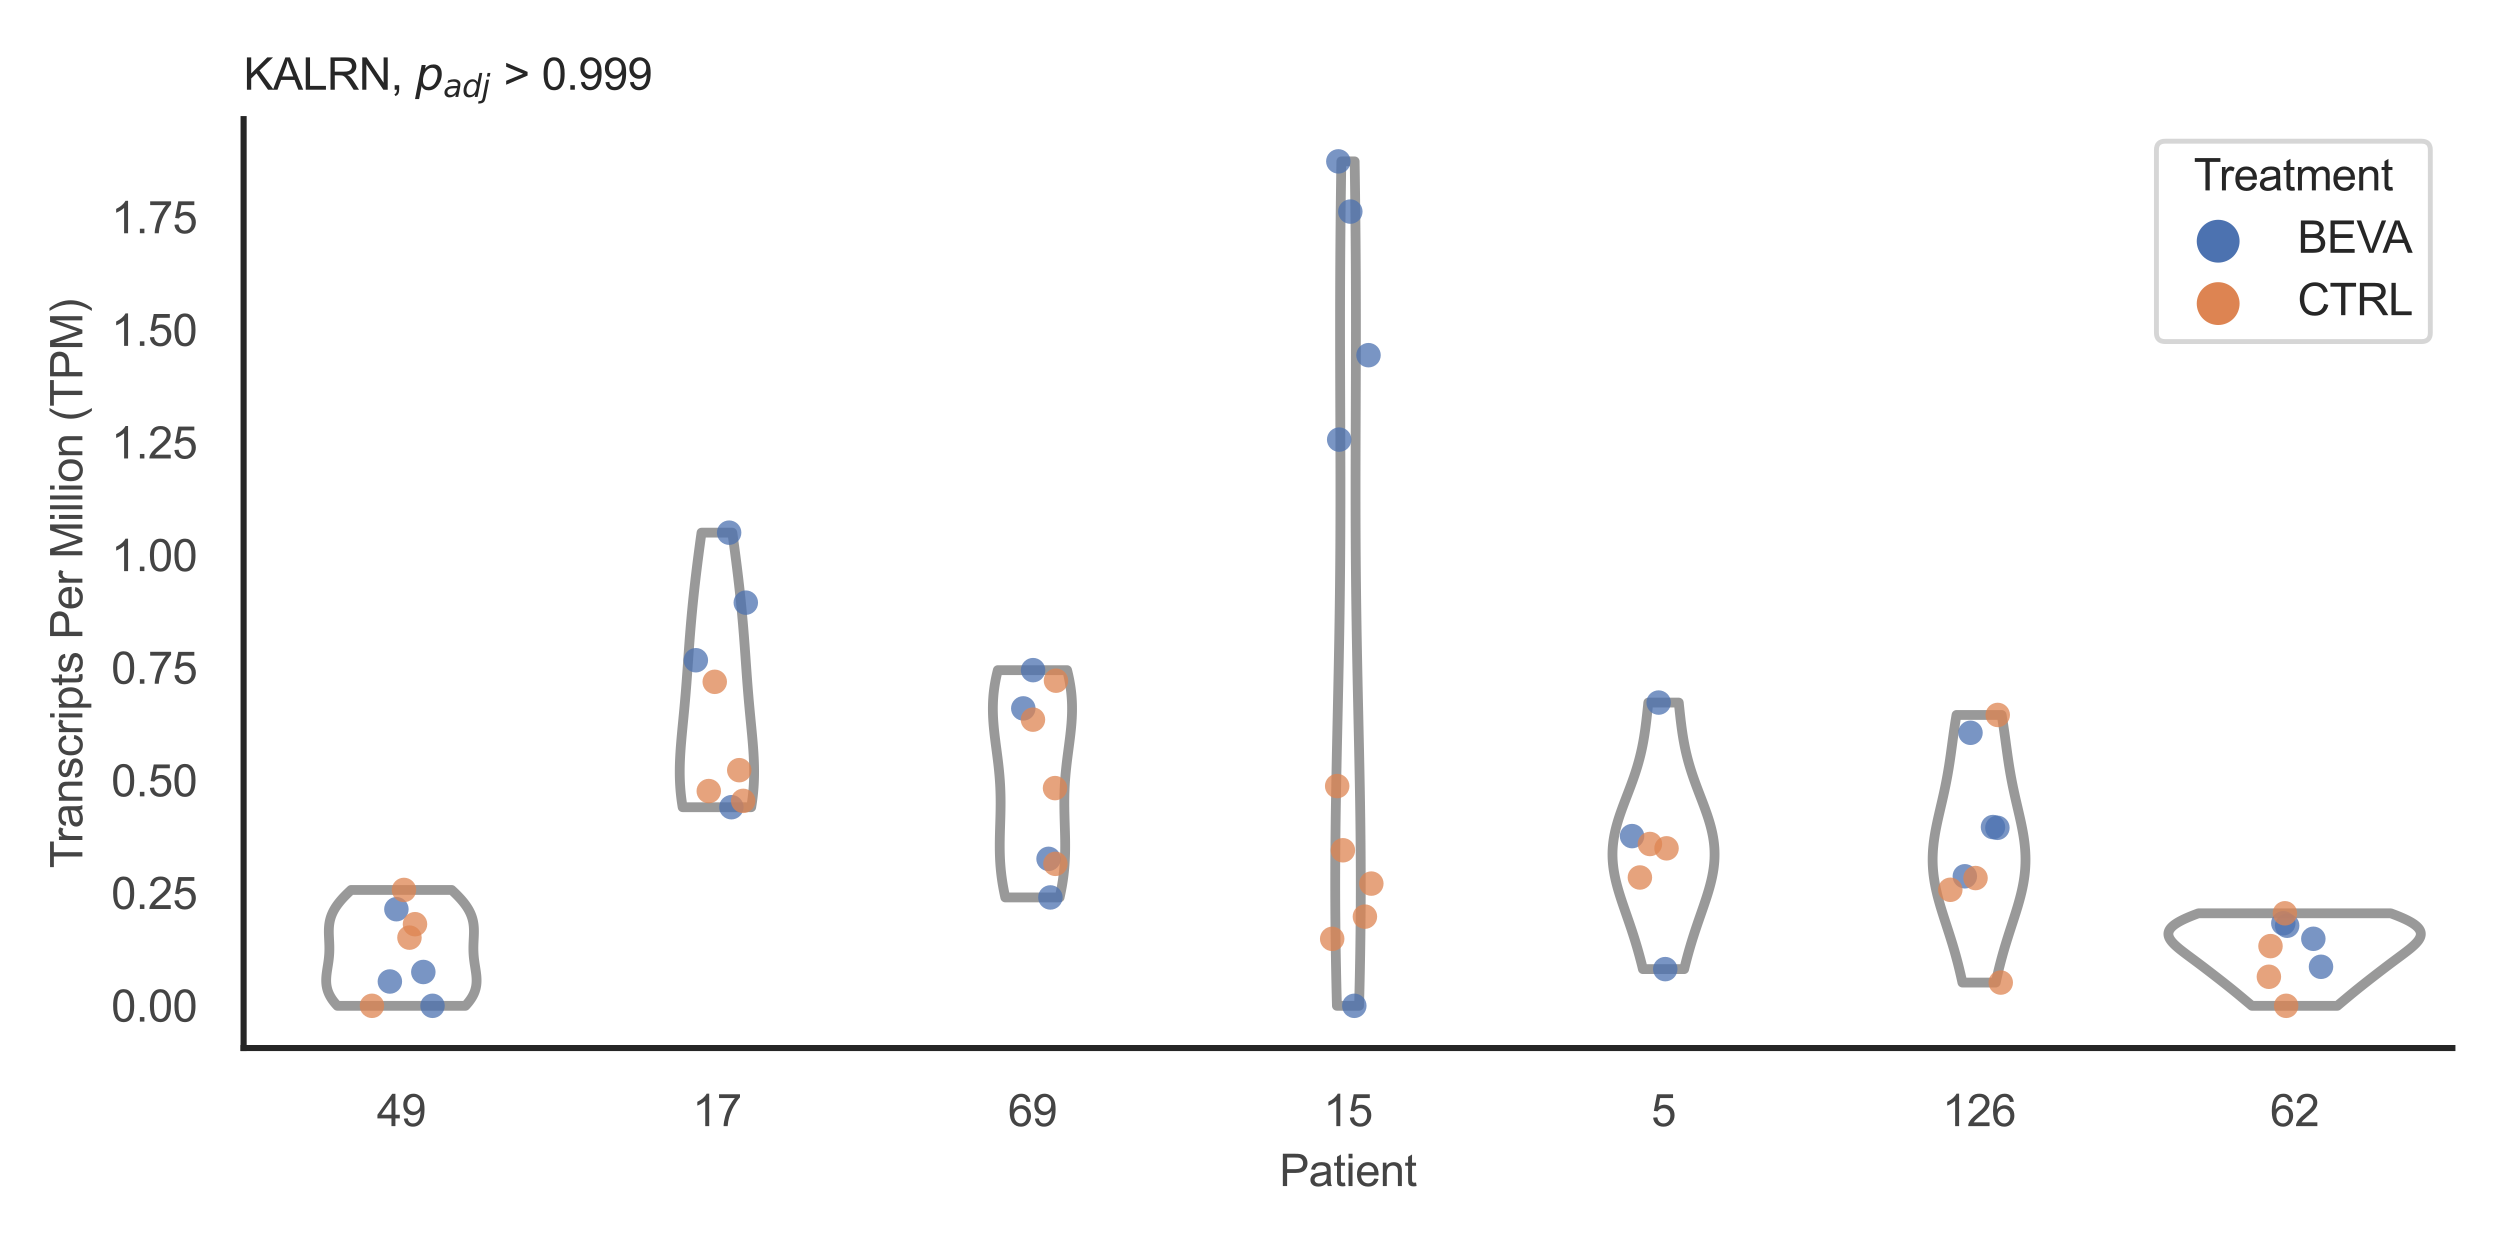 <?xml version="1.0" encoding="utf-8" standalone="no"?>
<!DOCTYPE svg PUBLIC "-//W3C//DTD SVG 1.1//EN"
  "http://www.w3.org/Graphics/SVG/1.1/DTD/svg11.dtd">
<svg xmlns:xlink="http://www.w3.org/1999/xlink" width="510.236pt" height="255.118pt" viewBox="0 0 510.236 255.118" xmlns="http://www.w3.org/2000/svg" version="1.1">
 <defs>
  <style type="text/css">*{stroke-linejoin: round; stroke-linecap: butt}</style>
 </defs>
 <g id="figure_1">
  <g id="patch_1">
   <path d="M 0 255.118 
L 510.236 255.118 
L 510.236 0 
L 0 0 
z
" style="fill: #ffffff"/>
  </g>
  <g id="axes_1">
   <g id="patch_2">
    <path d="M 49.72 213.898 
L 500.516 213.898 
L 500.516 24.32 
L 49.72 24.32 
z
" style="fill: #ffffff"/>
   </g>
   <g id="matplotlib.axis_1">
    <g id="xtick_1">
     <g id="text_1">
      <!-- 49 -->
      <g style="fill: #444444" transform="translate(76.915 229.84)scale(0.09 -0.09)">
       <defs>
        <path id="ArialMT-34" d="M 2069 0 
L 2069 1097 
L 81 1097 
L 81 1613 
L 2172 4581 
L 2631 4581 
L 2631 1613 
L 3250 1613 
L 3250 1097 
L 2631 1097 
L 2631 0 
L 2069 0 
z
M 2069 1613 
L 2069 3678 
L 634 1613 
L 2069 1613 
z
" transform="scale(0.016)"/>
        <path id="ArialMT-39" d="M 350 1059 
L 891 1109 
Q 959 728 1153 556 
Q 1347 384 1650 384 
Q 1909 384 2104 503 
Q 2300 622 2425 820 
Q 2550 1019 2634 1356 
Q 2719 1694 2719 2044 
Q 2719 2081 2716 2156 
Q 2547 1888 2255 1720 
Q 1963 1553 1622 1553 
Q 1053 1553 659 1965 
Q 266 2378 266 3053 
Q 266 3750 677 4175 
Q 1088 4600 1706 4600 
Q 2153 4600 2523 4359 
Q 2894 4119 3086 3673 
Q 3278 3228 3278 2384 
Q 3278 1506 3087 986 
Q 2897 466 2520 194 
Q 2144 -78 1638 -78 
Q 1100 -78 759 220 
Q 419 519 350 1059 
z
M 2653 3081 
Q 2653 3566 2395 3850 
Q 2138 4134 1775 4134 
Q 1400 4134 1122 3828 
Q 844 3522 844 3034 
Q 844 2597 1108 2323 
Q 1372 2050 1759 2050 
Q 2150 2050 2401 2323 
Q 2653 2597 2653 3081 
z
" transform="scale(0.016)"/>
       </defs>
       <use xlink:href="#ArialMT-34"/>
       <use xlink:href="#ArialMT-39" x="55.615"/>
      </g>
     </g>
    </g>
    <g id="xtick_2">
     <g id="text_2">
      <!-- 17 -->
      <g style="fill: #444444" transform="translate(141.314 229.84)scale(0.09 -0.09)">
       <defs>
        <path id="ArialMT-31" d="M 2384 0 
L 1822 0 
L 1822 3584 
Q 1619 3391 1289 3197 
Q 959 3003 697 2906 
L 697 3450 
Q 1169 3672 1522 3987 
Q 1875 4303 2022 4600 
L 2384 4600 
L 2384 0 
z
" transform="scale(0.016)"/>
        <path id="ArialMT-37" d="M 303 3981 
L 303 4522 
L 3269 4522 
L 3269 4084 
Q 2831 3619 2401 2847 
Q 1972 2075 1738 1259 
Q 1569 684 1522 0 
L 944 0 
Q 953 541 1156 1306 
Q 1359 2072 1739 2783 
Q 2119 3494 2547 3981 
L 303 3981 
z
" transform="scale(0.016)"/>
       </defs>
       <use xlink:href="#ArialMT-31"/>
       <use xlink:href="#ArialMT-37" x="55.615"/>
      </g>
     </g>
    </g>
    <g id="xtick_3">
     <g id="text_3">
      <!-- 69 -->
      <g style="fill: #444444" transform="translate(205.714 229.84)scale(0.09 -0.09)">
       <defs>
        <path id="ArialMT-36" d="M 3184 3459 
L 2625 3416 
Q 2550 3747 2413 3897 
Q 2184 4138 1850 4138 
Q 1581 4138 1378 3988 
Q 1113 3794 959 3422 
Q 806 3050 800 2363 
Q 1003 2672 1297 2822 
Q 1591 2972 1913 2972 
Q 2475 2972 2870 2558 
Q 3266 2144 3266 1488 
Q 3266 1056 3080 686 
Q 2894 316 2569 119 
Q 2244 -78 1831 -78 
Q 1128 -78 684 439 
Q 241 956 241 2144 
Q 241 3472 731 4075 
Q 1159 4600 1884 4600 
Q 2425 4600 2770 4297 
Q 3116 3994 3184 3459 
z
M 888 1484 
Q 888 1194 1011 928 
Q 1134 663 1356 523 
Q 1578 384 1822 384 
Q 2178 384 2434 671 
Q 2691 959 2691 1453 
Q 2691 1928 2437 2201 
Q 2184 2475 1800 2475 
Q 1419 2475 1153 2201 
Q 888 1928 888 1484 
z
" transform="scale(0.016)"/>
       </defs>
       <use xlink:href="#ArialMT-36"/>
       <use xlink:href="#ArialMT-39" x="55.615"/>
      </g>
     </g>
    </g>
    <g id="xtick_4">
     <g id="text_4">
      <!-- 15 -->
      <g style="fill: #444444" transform="translate(270.113 229.84)scale(0.09 -0.09)">
       <defs>
        <path id="ArialMT-35" d="M 266 1200 
L 856 1250 
Q 922 819 1161 601 
Q 1400 384 1738 384 
Q 2144 384 2425 690 
Q 2706 997 2706 1503 
Q 2706 1984 2436 2262 
Q 2166 2541 1728 2541 
Q 1456 2541 1237 2417 
Q 1019 2294 894 2097 
L 366 2166 
L 809 4519 
L 3088 4519 
L 3088 3981 
L 1259 3981 
L 1013 2750 
Q 1425 3038 1878 3038 
Q 2478 3038 2890 2622 
Q 3303 2206 3303 1553 
Q 3303 931 2941 478 
Q 2500 -78 1738 -78 
Q 1113 -78 717 272 
Q 322 622 266 1200 
z
" transform="scale(0.016)"/>
       </defs>
       <use xlink:href="#ArialMT-31"/>
       <use xlink:href="#ArialMT-35" x="55.615"/>
      </g>
     </g>
    </g>
    <g id="xtick_5">
     <g id="text_5">
      <!-- 5 -->
      <g style="fill: #444444" transform="translate(337.015 229.84)scale(0.09 -0.09)">
       <use xlink:href="#ArialMT-35"/>
      </g>
     </g>
    </g>
    <g id="xtick_6">
     <g id="text_6">
      <!-- 126 -->
      <g style="fill: #444444" transform="translate(396.41 229.84)scale(0.09 -0.09)">
       <defs>
        <path id="ArialMT-32" d="M 3222 541 
L 3222 0 
L 194 0 
Q 188 203 259 391 
Q 375 700 629 1000 
Q 884 1300 1366 1694 
Q 2113 2306 2375 2664 
Q 2638 3022 2638 3341 
Q 2638 3675 2398 3904 
Q 2159 4134 1775 4134 
Q 1369 4134 1125 3890 
Q 881 3647 878 3216 
L 300 3275 
Q 359 3922 746 4261 
Q 1134 4600 1788 4600 
Q 2447 4600 2831 4234 
Q 3216 3869 3216 3328 
Q 3216 3053 3103 2787 
Q 2991 2522 2730 2228 
Q 2469 1934 1863 1422 
Q 1356 997 1212 845 
Q 1069 694 975 541 
L 3222 541 
z
" transform="scale(0.016)"/>
       </defs>
       <use xlink:href="#ArialMT-31"/>
       <use xlink:href="#ArialMT-32" x="55.615"/>
       <use xlink:href="#ArialMT-36" x="111.23"/>
      </g>
     </g>
    </g>
    <g id="xtick_7">
     <g id="text_7">
      <!-- 62 -->
      <g style="fill: #444444" transform="translate(463.312 229.84)scale(0.09 -0.09)">
       <use xlink:href="#ArialMT-36"/>
       <use xlink:href="#ArialMT-32" x="55.615"/>
      </g>
     </g>
    </g>
    <g id="text_8">
     <!-- Patient -->
     <g style="fill: #444444" transform="translate(261.109 242.071)scale(0.09 -0.09)">
      <defs>
       <path id="ArialMT-50" d="M 494 0 
L 494 4581 
L 2222 4581 
Q 2678 4581 2919 4538 
Q 3256 4481 3484 4323 
Q 3713 4166 3852 3881 
Q 3991 3597 3991 3256 
Q 3991 2672 3619 2267 
Q 3247 1863 2275 1863 
L 1100 1863 
L 1100 0 
L 494 0 
z
M 1100 2403 
L 2284 2403 
Q 2872 2403 3119 2622 
Q 3366 2841 3366 3238 
Q 3366 3525 3220 3729 
Q 3075 3934 2838 4000 
Q 2684 4041 2272 4041 
L 1100 4041 
L 1100 2403 
z
" transform="scale(0.016)"/>
       <path id="ArialMT-61" d="M 2588 409 
Q 2275 144 1986 34 
Q 1697 -75 1366 -75 
Q 819 -75 525 192 
Q 231 459 231 875 
Q 231 1119 342 1320 
Q 453 1522 633 1644 
Q 813 1766 1038 1828 
Q 1203 1872 1538 1913 
Q 2219 1994 2541 2106 
Q 2544 2222 2544 2253 
Q 2544 2597 2384 2738 
Q 2169 2928 1744 2928 
Q 1347 2928 1158 2789 
Q 969 2650 878 2297 
L 328 2372 
Q 403 2725 575 2942 
Q 747 3159 1072 3276 
Q 1397 3394 1825 3394 
Q 2250 3394 2515 3294 
Q 2781 3194 2906 3042 
Q 3031 2891 3081 2659 
Q 3109 2516 3109 2141 
L 3109 1391 
Q 3109 606 3145 398 
Q 3181 191 3288 0 
L 2700 0 
Q 2613 175 2588 409 
z
M 2541 1666 
Q 2234 1541 1622 1453 
Q 1275 1403 1131 1340 
Q 988 1278 909 1158 
Q 831 1038 831 891 
Q 831 666 1001 516 
Q 1172 366 1500 366 
Q 1825 366 2078 508 
Q 2331 650 2450 897 
Q 2541 1088 2541 1459 
L 2541 1666 
z
" transform="scale(0.016)"/>
       <path id="ArialMT-74" d="M 1650 503 
L 1731 6 
Q 1494 -44 1306 -44 
Q 1000 -44 831 53 
Q 663 150 594 308 
Q 525 466 525 972 
L 525 2881 
L 113 2881 
L 113 3319 
L 525 3319 
L 525 4141 
L 1084 4478 
L 1084 3319 
L 1650 3319 
L 1650 2881 
L 1084 2881 
L 1084 941 
Q 1084 700 1114 631 
Q 1144 563 1211 522 
Q 1278 481 1403 481 
Q 1497 481 1650 503 
z
" transform="scale(0.016)"/>
       <path id="ArialMT-69" d="M 425 3934 
L 425 4581 
L 988 4581 
L 988 3934 
L 425 3934 
z
M 425 0 
L 425 3319 
L 988 3319 
L 988 0 
L 425 0 
z
" transform="scale(0.016)"/>
       <path id="ArialMT-65" d="M 2694 1069 
L 3275 997 
Q 3138 488 2766 206 
Q 2394 -75 1816 -75 
Q 1088 -75 661 373 
Q 234 822 234 1631 
Q 234 2469 665 2931 
Q 1097 3394 1784 3394 
Q 2450 3394 2872 2941 
Q 3294 2488 3294 1666 
Q 3294 1616 3291 1516 
L 816 1516 
Q 847 969 1125 678 
Q 1403 388 1819 388 
Q 2128 388 2347 550 
Q 2566 713 2694 1069 
z
M 847 1978 
L 2700 1978 
Q 2663 2397 2488 2606 
Q 2219 2931 1791 2931 
Q 1403 2931 1139 2672 
Q 875 2413 847 1978 
z
" transform="scale(0.016)"/>
       <path id="ArialMT-6e" d="M 422 0 
L 422 3319 
L 928 3319 
L 928 2847 
Q 1294 3394 1984 3394 
Q 2284 3394 2536 3286 
Q 2788 3178 2913 3003 
Q 3038 2828 3088 2588 
Q 3119 2431 3119 2041 
L 3119 0 
L 2556 0 
L 2556 2019 
Q 2556 2363 2490 2533 
Q 2425 2703 2258 2804 
Q 2091 2906 1866 2906 
Q 1506 2906 1245 2678 
Q 984 2450 984 1813 
L 984 0 
L 422 0 
z
" transform="scale(0.016)"/>
      </defs>
      <use xlink:href="#ArialMT-50"/>
      <use xlink:href="#ArialMT-61" x="66.699"/>
      <use xlink:href="#ArialMT-74" x="122.314"/>
      <use xlink:href="#ArialMT-69" x="150.098"/>
      <use xlink:href="#ArialMT-65" x="172.314"/>
      <use xlink:href="#ArialMT-6e" x="227.93"/>
      <use xlink:href="#ArialMT-74" x="283.545"/>
     </g>
    </g>
   </g>
   <g id="matplotlib.axis_2">
    <g id="ytick_1">
     <g id="text_9">
      <!-- 0.00 -->
      <g style="fill: #444444" transform="translate(22.705 208.502)scale(0.09 -0.09)">
       <defs>
        <path id="ArialMT-30" d="M 266 2259 
Q 266 3072 433 3567 
Q 600 4063 929 4331 
Q 1259 4600 1759 4600 
Q 2128 4600 2406 4451 
Q 2684 4303 2865 4023 
Q 3047 3744 3150 3342 
Q 3253 2941 3253 2259 
Q 3253 1453 3087 958 
Q 2922 463 2592 192 
Q 2263 -78 1759 -78 
Q 1097 -78 719 397 
Q 266 969 266 2259 
z
M 844 2259 
Q 844 1131 1108 757 
Q 1372 384 1759 384 
Q 2147 384 2411 759 
Q 2675 1134 2675 2259 
Q 2675 3391 2411 3762 
Q 2147 4134 1753 4134 
Q 1366 4134 1134 3806 
Q 844 3388 844 2259 
z
" transform="scale(0.016)"/>
        <path id="ArialMT-2e" d="M 581 0 
L 581 641 
L 1222 641 
L 1222 0 
L 581 0 
z
" transform="scale(0.016)"/>
       </defs>
       <use xlink:href="#ArialMT-30"/>
       <use xlink:href="#ArialMT-2e" x="55.615"/>
       <use xlink:href="#ArialMT-30" x="83.398"/>
       <use xlink:href="#ArialMT-30" x="139.014"/>
      </g>
     </g>
    </g>
    <g id="ytick_2">
     <g id="text_10">
      <!-- 0.25 -->
      <g style="fill: #444444" transform="translate(22.705 185.516)scale(0.09 -0.09)">
       <use xlink:href="#ArialMT-30"/>
       <use xlink:href="#ArialMT-2e" x="55.615"/>
       <use xlink:href="#ArialMT-32" x="83.398"/>
       <use xlink:href="#ArialMT-35" x="139.014"/>
      </g>
     </g>
    </g>
    <g id="ytick_3">
     <g id="text_11">
      <!-- 0.50 -->
      <g style="fill: #444444" transform="translate(22.705 162.531)scale(0.09 -0.09)">
       <use xlink:href="#ArialMT-30"/>
       <use xlink:href="#ArialMT-2e" x="55.615"/>
       <use xlink:href="#ArialMT-35" x="83.398"/>
       <use xlink:href="#ArialMT-30" x="139.014"/>
      </g>
     </g>
    </g>
    <g id="ytick_4">
     <g id="text_12">
      <!-- 0.75 -->
      <g style="fill: #444444" transform="translate(22.705 139.545)scale(0.09 -0.09)">
       <use xlink:href="#ArialMT-30"/>
       <use xlink:href="#ArialMT-2e" x="55.615"/>
       <use xlink:href="#ArialMT-37" x="83.398"/>
       <use xlink:href="#ArialMT-35" x="139.014"/>
      </g>
     </g>
    </g>
    <g id="ytick_5">
     <g id="text_13">
      <!-- 1.00 -->
      <g style="fill: #444444" transform="translate(22.705 116.559)scale(0.09 -0.09)">
       <use xlink:href="#ArialMT-31"/>
       <use xlink:href="#ArialMT-2e" x="55.615"/>
       <use xlink:href="#ArialMT-30" x="83.398"/>
       <use xlink:href="#ArialMT-30" x="139.014"/>
      </g>
     </g>
    </g>
    <g id="ytick_6">
     <g id="text_14">
      <!-- 1.25 -->
      <g style="fill: #444444" transform="translate(22.705 93.574)scale(0.09 -0.09)">
       <use xlink:href="#ArialMT-31"/>
       <use xlink:href="#ArialMT-2e" x="55.615"/>
       <use xlink:href="#ArialMT-32" x="83.398"/>
       <use xlink:href="#ArialMT-35" x="139.014"/>
      </g>
     </g>
    </g>
    <g id="ytick_7">
     <g id="text_15">
      <!-- 1.50 -->
      <g style="fill: #444444" transform="translate(22.705 70.588)scale(0.09 -0.09)">
       <use xlink:href="#ArialMT-31"/>
       <use xlink:href="#ArialMT-2e" x="55.615"/>
       <use xlink:href="#ArialMT-35" x="83.398"/>
       <use xlink:href="#ArialMT-30" x="139.014"/>
      </g>
     </g>
    </g>
    <g id="ytick_8">
     <g id="text_16">
      <!-- 1.75 -->
      <g style="fill: #444444" transform="translate(22.705 47.602)scale(0.09 -0.09)">
       <use xlink:href="#ArialMT-31"/>
       <use xlink:href="#ArialMT-2e" x="55.615"/>
       <use xlink:href="#ArialMT-37" x="83.398"/>
       <use xlink:href="#ArialMT-35" x="139.014"/>
      </g>
     </g>
    </g>
    <g id="text_17">
     <!-- Transcripts Per Million (TPM) -->
     <g style="fill: #444444" transform="translate(16.811 177.194)rotate(-90)scale(0.09 -0.09)">
      <defs>
       <path id="ArialMT-54" d="M 1659 0 
L 1659 4041 
L 150 4041 
L 150 4581 
L 3781 4581 
L 3781 4041 
L 2266 4041 
L 2266 0 
L 1659 0 
z
" transform="scale(0.016)"/>
       <path id="ArialMT-72" d="M 416 0 
L 416 3319 
L 922 3319 
L 922 2816 
Q 1116 3169 1280 3281 
Q 1444 3394 1641 3394 
Q 1925 3394 2219 3213 
L 2025 2691 
Q 1819 2813 1613 2813 
Q 1428 2813 1281 2702 
Q 1134 2591 1072 2394 
Q 978 2094 978 1738 
L 978 0 
L 416 0 
z
" transform="scale(0.016)"/>
       <path id="ArialMT-73" d="M 197 991 
L 753 1078 
Q 800 744 1014 566 
Q 1228 388 1613 388 
Q 2000 388 2187 545 
Q 2375 703 2375 916 
Q 2375 1106 2209 1216 
Q 2094 1291 1634 1406 
Q 1016 1563 777 1677 
Q 538 1791 414 1992 
Q 291 2194 291 2438 
Q 291 2659 392 2848 
Q 494 3038 669 3163 
Q 800 3259 1026 3326 
Q 1253 3394 1513 3394 
Q 1903 3394 2198 3281 
Q 2494 3169 2634 2976 
Q 2775 2784 2828 2463 
L 2278 2388 
Q 2241 2644 2061 2787 
Q 1881 2931 1553 2931 
Q 1166 2931 1000 2803 
Q 834 2675 834 2503 
Q 834 2394 903 2306 
Q 972 2216 1119 2156 
Q 1203 2125 1616 2013 
Q 2213 1853 2448 1751 
Q 2684 1650 2818 1456 
Q 2953 1263 2953 975 
Q 2953 694 2789 445 
Q 2625 197 2315 61 
Q 2006 -75 1616 -75 
Q 969 -75 630 194 
Q 291 463 197 991 
z
" transform="scale(0.016)"/>
       <path id="ArialMT-63" d="M 2588 1216 
L 3141 1144 
Q 3050 572 2676 248 
Q 2303 -75 1759 -75 
Q 1078 -75 664 370 
Q 250 816 250 1647 
Q 250 2184 428 2587 
Q 606 2991 970 3192 
Q 1334 3394 1763 3394 
Q 2303 3394 2647 3120 
Q 2991 2847 3088 2344 
L 2541 2259 
Q 2463 2594 2264 2762 
Q 2066 2931 1784 2931 
Q 1359 2931 1093 2626 
Q 828 2322 828 1663 
Q 828 994 1084 691 
Q 1341 388 1753 388 
Q 2084 388 2306 591 
Q 2528 794 2588 1216 
z
" transform="scale(0.016)"/>
       <path id="ArialMT-70" d="M 422 -1272 
L 422 3319 
L 934 3319 
L 934 2888 
Q 1116 3141 1344 3267 
Q 1572 3394 1897 3394 
Q 2322 3394 2647 3175 
Q 2972 2956 3137 2557 
Q 3303 2159 3303 1684 
Q 3303 1175 3120 767 
Q 2938 359 2589 142 
Q 2241 -75 1856 -75 
Q 1575 -75 1351 44 
Q 1128 163 984 344 
L 984 -1272 
L 422 -1272 
z
M 931 1641 
Q 931 1000 1190 694 
Q 1450 388 1819 388 
Q 2194 388 2461 705 
Q 2728 1022 2728 1688 
Q 2728 2322 2467 2637 
Q 2206 2953 1844 2953 
Q 1484 2953 1207 2617 
Q 931 2281 931 1641 
z
" transform="scale(0.016)"/>
       <path id="ArialMT-20" transform="scale(0.016)"/>
       <path id="ArialMT-4d" d="M 475 0 
L 475 4581 
L 1388 4581 
L 2472 1338 
Q 2622 884 2691 659 
Q 2769 909 2934 1394 
L 4031 4581 
L 4847 4581 
L 4847 0 
L 4263 0 
L 4263 3834 
L 2931 0 
L 2384 0 
L 1059 3900 
L 1059 0 
L 475 0 
z
" transform="scale(0.016)"/>
       <path id="ArialMT-6c" d="M 409 0 
L 409 4581 
L 972 4581 
L 972 0 
L 409 0 
z
" transform="scale(0.016)"/>
       <path id="ArialMT-6f" d="M 213 1659 
Q 213 2581 725 3025 
Q 1153 3394 1769 3394 
Q 2453 3394 2887 2945 
Q 3322 2497 3322 1706 
Q 3322 1066 3130 698 
Q 2938 331 2570 128 
Q 2203 -75 1769 -75 
Q 1072 -75 642 372 
Q 213 819 213 1659 
z
M 791 1659 
Q 791 1022 1069 705 
Q 1347 388 1769 388 
Q 2188 388 2466 706 
Q 2744 1025 2744 1678 
Q 2744 2294 2464 2611 
Q 2184 2928 1769 2928 
Q 1347 2928 1069 2612 
Q 791 2297 791 1659 
z
" transform="scale(0.016)"/>
       <path id="ArialMT-28" d="M 1497 -1347 
Q 1031 -759 709 28 
Q 388 816 388 1659 
Q 388 2403 628 3084 
Q 909 3875 1497 4659 
L 1900 4659 
Q 1522 4009 1400 3731 
Q 1209 3300 1100 2831 
Q 966 2247 966 1656 
Q 966 153 1900 -1347 
L 1497 -1347 
z
" transform="scale(0.016)"/>
       <path id="ArialMT-29" d="M 791 -1347 
L 388 -1347 
Q 1322 153 1322 1656 
Q 1322 2244 1188 2822 
Q 1081 3291 891 3722 
Q 769 4003 388 4659 
L 791 4659 
Q 1378 3875 1659 3084 
Q 1900 2403 1900 1659 
Q 1900 816 1576 28 
Q 1253 -759 791 -1347 
z
" transform="scale(0.016)"/>
      </defs>
      <use xlink:href="#ArialMT-54"/>
      <use xlink:href="#ArialMT-72" x="57.334"/>
      <use xlink:href="#ArialMT-61" x="90.635"/>
      <use xlink:href="#ArialMT-6e" x="146.25"/>
      <use xlink:href="#ArialMT-73" x="201.865"/>
      <use xlink:href="#ArialMT-63" x="251.865"/>
      <use xlink:href="#ArialMT-72" x="301.865"/>
      <use xlink:href="#ArialMT-69" x="335.166"/>
      <use xlink:href="#ArialMT-70" x="357.383"/>
      <use xlink:href="#ArialMT-74" x="412.998"/>
      <use xlink:href="#ArialMT-73" x="440.781"/>
      <use xlink:href="#ArialMT-20" x="490.781"/>
      <use xlink:href="#ArialMT-50" x="518.564"/>
      <use xlink:href="#ArialMT-65" x="585.264"/>
      <use xlink:href="#ArialMT-72" x="640.879"/>
      <use xlink:href="#ArialMT-20" x="674.18"/>
      <use xlink:href="#ArialMT-4d" x="701.963"/>
      <use xlink:href="#ArialMT-69" x="785.264"/>
      <use xlink:href="#ArialMT-6c" x="807.48"/>
      <use xlink:href="#ArialMT-6c" x="829.697"/>
      <use xlink:href="#ArialMT-69" x="851.914"/>
      <use xlink:href="#ArialMT-6f" x="874.131"/>
      <use xlink:href="#ArialMT-6e" x="929.746"/>
      <use xlink:href="#ArialMT-20" x="985.361"/>
      <use xlink:href="#ArialMT-28" x="1013.145"/>
      <use xlink:href="#ArialMT-54" x="1046.445"/>
      <use xlink:href="#ArialMT-50" x="1107.529"/>
      <use xlink:href="#ArialMT-4d" x="1174.229"/>
      <use xlink:href="#ArialMT-29" x="1257.529"/>
     </g>
    </g>
   </g>
   <g id="PolyCollection_1">
    <defs>
     <path id="m2c8be737b1" d="M 94.986 -49.837 
L 68.854 -49.837 
L 68.636 -50.076 
L 68.429 -50.315 
L 68.233 -50.554 
L 68.047 -50.793 
L 67.872 -51.032 
L 67.709 -51.27 
L 67.558 -51.509 
L 67.417 -51.748 
L 67.289 -51.987 
L 67.171 -52.226 
L 67.065 -52.465 
L 66.971 -52.704 
L 66.887 -52.942 
L 66.814 -53.181 
L 66.751 -53.42 
L 66.699 -53.659 
L 66.656 -53.898 
L 66.622 -54.137 
L 66.598 -54.376 
L 66.581 -54.615 
L 66.573 -54.853 
L 66.571 -55.092 
L 66.576 -55.331 
L 66.587 -55.57 
L 66.604 -55.809 
L 66.625 -56.048 
L 66.651 -56.287 
L 66.68 -56.525 
L 66.712 -56.764 
L 66.746 -57.003 
L 66.782 -57.242 
L 66.819 -57.481 
L 66.857 -57.72 
L 66.895 -57.959 
L 66.932 -58.198 
L 66.968 -58.436 
L 67.003 -58.675 
L 67.037 -58.914 
L 67.068 -59.153 
L 67.097 -59.392 
L 67.123 -59.631 
L 67.146 -59.87 
L 67.167 -60.108 
L 67.184 -60.347 
L 67.198 -60.586 
L 67.209 -60.825 
L 67.216 -61.064 
L 67.221 -61.303 
L 67.222 -61.542 
L 67.221 -61.781 
L 67.218 -62.019 
L 67.212 -62.258 
L 67.204 -62.497 
L 67.195 -62.736 
L 67.184 -62.975 
L 67.173 -63.214 
L 67.161 -63.453 
L 67.15 -63.691 
L 67.139 -63.93 
L 67.129 -64.169 
L 67.121 -64.408 
L 67.115 -64.647 
L 67.112 -64.886 
L 67.112 -65.125 
L 67.116 -65.364 
L 67.124 -65.602 
L 67.137 -65.841 
L 67.156 -66.08 
L 67.18 -66.319 
L 67.21 -66.558 
L 67.247 -66.797 
L 67.292 -67.036 
L 67.343 -67.274 
L 67.403 -67.513 
L 67.47 -67.752 
L 67.546 -67.991 
L 67.631 -68.23 
L 67.724 -68.469 
L 67.827 -68.708 
L 67.938 -68.946 
L 68.059 -69.185 
L 68.189 -69.424 
L 68.328 -69.663 
L 68.476 -69.902 
L 68.634 -70.141 
L 68.8 -70.38 
L 68.976 -70.619 
L 69.159 -70.857 
L 69.352 -71.096 
L 69.552 -71.335 
L 69.76 -71.574 
L 69.975 -71.813 
L 70.198 -72.052 
L 70.427 -72.291 
L 70.663 -72.529 
L 70.904 -72.768 
L 71.151 -73.007 
L 71.403 -73.246 
L 71.659 -73.485 
L 92.18 -73.485 
L 92.18 -73.485 
L 92.437 -73.246 
L 92.688 -73.007 
L 92.935 -72.768 
L 93.177 -72.529 
L 93.412 -72.291 
L 93.641 -72.052 
L 93.864 -71.813 
L 94.08 -71.574 
L 94.288 -71.335 
L 94.488 -71.096 
L 94.68 -70.857 
L 94.864 -70.619 
L 95.039 -70.38 
L 95.206 -70.141 
L 95.363 -69.902 
L 95.511 -69.663 
L 95.651 -69.424 
L 95.781 -69.185 
L 95.901 -68.946 
L 96.013 -68.708 
L 96.115 -68.469 
L 96.209 -68.23 
L 96.293 -67.991 
L 96.369 -67.752 
L 96.437 -67.513 
L 96.496 -67.274 
L 96.548 -67.036 
L 96.592 -66.797 
L 96.629 -66.558 
L 96.66 -66.319 
L 96.684 -66.08 
L 96.702 -65.841 
L 96.715 -65.602 
L 96.723 -65.364 
L 96.727 -65.125 
L 96.727 -64.886 
L 96.724 -64.647 
L 96.718 -64.408 
L 96.71 -64.169 
L 96.701 -63.93 
L 96.69 -63.691 
L 96.678 -63.453 
L 96.667 -63.214 
L 96.655 -62.975 
L 96.645 -62.736 
L 96.635 -62.497 
L 96.628 -62.258 
L 96.622 -62.019 
L 96.618 -61.781 
L 96.617 -61.542 
L 96.619 -61.303 
L 96.623 -61.064 
L 96.631 -60.825 
L 96.642 -60.586 
L 96.656 -60.347 
L 96.673 -60.108 
L 96.693 -59.87 
L 96.717 -59.631 
L 96.743 -59.392 
L 96.772 -59.153 
L 96.803 -58.914 
L 96.836 -58.675 
L 96.871 -58.436 
L 96.908 -58.198 
L 96.945 -57.959 
L 96.983 -57.72 
L 97.02 -57.481 
L 97.058 -57.242 
L 97.094 -57.003 
L 97.128 -56.764 
L 97.16 -56.525 
L 97.189 -56.287 
L 97.214 -56.048 
L 97.236 -55.809 
L 97.252 -55.57 
L 97.263 -55.331 
L 97.268 -55.092 
L 97.267 -54.853 
L 97.258 -54.615 
L 97.242 -54.376 
L 97.217 -54.137 
L 97.184 -53.898 
L 97.141 -53.659 
L 97.088 -53.42 
L 97.026 -53.181 
L 96.953 -52.942 
L 96.869 -52.704 
L 96.774 -52.465 
L 96.668 -52.226 
L 96.551 -51.987 
L 96.422 -51.748 
L 96.282 -51.509 
L 96.13 -51.27 
L 95.967 -51.032 
L 95.793 -50.793 
L 95.607 -50.554 
L 95.41 -50.315 
L 95.203 -50.076 
L 94.986 -49.837 
z
" style="stroke: #999999; stroke-width: 2"/>
    </defs>
    <g clip-path="url(#pc0b4718409)">
     <use xlink:href="#m2c8be737b1" x="0" y="255.118" style="fill: #ffffff; stroke: #999999; stroke-width: 2"/>
    </g>
   </g>
   <g id="PolyCollection_2">
    <defs>
     <path id="m2b5f58029d" d="M 153.318 -90.371 
L 139.321 -90.371 
L 139.229 -90.937 
L 139.145 -91.503 
L 139.069 -92.069 
L 139.001 -92.635 
L 138.941 -93.201 
L 138.888 -93.767 
L 138.843 -94.333 
L 138.806 -94.899 
L 138.776 -95.465 
L 138.754 -96.031 
L 138.739 -96.597 
L 138.73 -97.163 
L 138.729 -97.729 
L 138.733 -98.295 
L 138.744 -98.861 
L 138.76 -99.427 
L 138.782 -99.993 
L 138.808 -100.559 
L 138.839 -101.125 
L 138.874 -101.691 
L 138.913 -102.257 
L 138.955 -102.823 
L 139 -103.389 
L 139.047 -103.955 
L 139.097 -104.521 
L 139.148 -105.087 
L 139.2 -105.653 
L 139.254 -106.219 
L 139.308 -106.785 
L 139.363 -107.351 
L 139.418 -107.917 
L 139.473 -108.483 
L 139.527 -109.049 
L 139.582 -109.615 
L 139.635 -110.181 
L 139.688 -110.747 
L 139.739 -111.313 
L 139.79 -111.879 
L 139.84 -112.445 
L 139.889 -113.011 
L 139.937 -113.577 
L 139.983 -114.143 
L 140.029 -114.709 
L 140.073 -115.275 
L 140.117 -115.841 
L 140.16 -116.407 
L 140.202 -116.973 
L 140.243 -117.539 
L 140.284 -118.105 
L 140.325 -118.671 
L 140.365 -119.237 
L 140.405 -119.803 
L 140.445 -120.369 
L 140.485 -120.935 
L 140.525 -121.501 
L 140.566 -122.067 
L 140.606 -122.633 
L 140.648 -123.199 
L 140.69 -123.765 
L 140.732 -124.331 
L 140.775 -124.897 
L 140.82 -125.463 
L 140.865 -126.029 
L 140.911 -126.595 
L 140.958 -127.161 
L 141.006 -127.727 
L 141.055 -128.293 
L 141.105 -128.859 
L 141.156 -129.425 
L 141.209 -129.991 
L 141.263 -130.557 
L 141.317 -131.123 
L 141.373 -131.689 
L 141.43 -132.255 
L 141.488 -132.821 
L 141.548 -133.387 
L 141.608 -133.953 
L 141.67 -134.519 
L 141.732 -135.085 
L 141.796 -135.651 
L 141.861 -136.217 
L 141.926 -136.783 
L 141.993 -137.349 
L 142.061 -137.915 
L 142.129 -138.481 
L 142.199 -139.047 
L 142.269 -139.613 
L 142.34 -140.179 
L 142.412 -140.745 
L 142.485 -141.311 
L 142.559 -141.877 
L 142.634 -142.442 
L 142.709 -143.008 
L 142.785 -143.574 
L 142.861 -144.14 
L 142.938 -144.706 
L 143.016 -145.272 
L 143.094 -145.838 
L 143.173 -146.404 
L 149.465 -146.404 
L 149.465 -146.404 
L 149.544 -145.838 
L 149.622 -145.272 
L 149.7 -144.706 
L 149.777 -144.14 
L 149.854 -143.574 
L 149.93 -143.008 
L 150.005 -142.442 
L 150.079 -141.877 
L 150.153 -141.311 
L 150.226 -140.745 
L 150.298 -140.179 
L 150.369 -139.613 
L 150.44 -139.047 
L 150.509 -138.481 
L 150.578 -137.915 
L 150.646 -137.349 
L 150.712 -136.783 
L 150.778 -136.217 
L 150.843 -135.651 
L 150.906 -135.085 
L 150.969 -134.519 
L 151.03 -133.953 
L 151.091 -133.387 
L 151.15 -132.821 
L 151.208 -132.255 
L 151.265 -131.689 
L 151.321 -131.123 
L 151.376 -130.557 
L 151.429 -129.991 
L 151.482 -129.425 
L 151.533 -128.859 
L 151.584 -128.293 
L 151.633 -127.727 
L 151.681 -127.161 
L 151.728 -126.595 
L 151.774 -126.029 
L 151.819 -125.463 
L 151.863 -124.897 
L 151.906 -124.331 
L 151.949 -123.765 
L 151.991 -123.199 
L 152.032 -122.633 
L 152.073 -122.067 
L 152.113 -121.501 
L 152.153 -120.935 
L 152.193 -120.369 
L 152.233 -119.803 
L 152.273 -119.237 
L 152.314 -118.671 
L 152.354 -118.105 
L 152.395 -117.539 
L 152.436 -116.973 
L 152.479 -116.407 
L 152.521 -115.841 
L 152.565 -115.275 
L 152.61 -114.709 
L 152.655 -114.143 
L 152.702 -113.577 
L 152.75 -113.011 
L 152.798 -112.445 
L 152.848 -111.879 
L 152.899 -111.313 
L 152.951 -110.747 
L 153.003 -110.181 
L 153.057 -109.615 
L 153.111 -109.049 
L 153.165 -108.483 
L 153.22 -107.917 
L 153.275 -107.351 
L 153.33 -106.785 
L 153.384 -106.219 
L 153.438 -105.653 
L 153.491 -105.087 
L 153.542 -104.521 
L 153.591 -103.955 
L 153.639 -103.389 
L 153.683 -102.823 
L 153.725 -102.257 
L 153.764 -101.691 
L 153.799 -101.125 
L 153.83 -100.559 
L 153.856 -99.993 
L 153.878 -99.427 
L 153.894 -98.861 
L 153.905 -98.295 
L 153.91 -97.729 
L 153.908 -97.163 
L 153.9 -96.597 
L 153.884 -96.031 
L 153.862 -95.465 
L 153.832 -94.899 
L 153.795 -94.333 
L 153.75 -93.767 
L 153.698 -93.201 
L 153.637 -92.635 
L 153.569 -92.069 
L 153.493 -91.503 
L 153.409 -90.937 
L 153.318 -90.371 
z
" style="stroke: #999999; stroke-width: 2"/>
    </defs>
    <g clip-path="url(#pc0b4718409)">
     <use xlink:href="#m2b5f58029d" x="0" y="255.118" style="fill: #ffffff; stroke: #999999; stroke-width: 2"/>
    </g>
   </g>
   <g id="PolyCollection_3">
    <defs>
     <path id="m7a8d4ccedf" d="M 216.264 -71.955 
L 205.173 -71.955 
L 205.071 -72.424 
L 204.973 -72.893 
L 204.879 -73.361 
L 204.79 -73.83 
L 204.705 -74.298 
L 204.626 -74.767 
L 204.552 -75.236 
L 204.483 -75.704 
L 204.419 -76.173 
L 204.36 -76.641 
L 204.307 -77.11 
L 204.259 -77.578 
L 204.216 -78.047 
L 204.178 -78.516 
L 204.145 -78.984 
L 204.117 -79.453 
L 204.094 -79.921 
L 204.075 -80.39 
L 204.06 -80.859 
L 204.049 -81.327 
L 204.042 -81.796 
L 204.039 -82.264 
L 204.039 -82.733 
L 204.042 -83.201 
L 204.048 -83.67 
L 204.055 -84.139 
L 204.065 -84.607 
L 204.077 -85.076 
L 204.089 -85.544 
L 204.103 -86.013 
L 204.117 -86.482 
L 204.132 -86.95 
L 204.146 -87.419 
L 204.16 -87.887 
L 204.173 -88.356 
L 204.185 -88.824 
L 204.195 -89.293 
L 204.204 -89.762 
L 204.21 -90.23 
L 204.215 -90.699 
L 204.217 -91.167 
L 204.216 -91.636 
L 204.212 -92.105 
L 204.205 -92.573 
L 204.195 -93.042 
L 204.181 -93.51 
L 204.164 -93.979 
L 204.144 -94.447 
L 204.12 -94.916 
L 204.092 -95.385 
L 204.061 -95.853 
L 204.026 -96.322 
L 203.988 -96.79 
L 203.947 -97.259 
L 203.902 -97.728 
L 203.855 -98.196 
L 203.805 -98.665 
L 203.752 -99.133 
L 203.697 -99.602 
L 203.64 -100.07 
L 203.581 -100.539 
L 203.521 -101.008 
L 203.46 -101.476 
L 203.399 -101.945 
L 203.337 -102.413 
L 203.275 -102.882 
L 203.213 -103.351 
L 203.153 -103.819 
L 203.094 -104.288 
L 203.036 -104.756 
L 202.981 -105.225 
L 202.929 -105.693 
L 202.879 -106.162 
L 202.833 -106.631 
L 202.791 -107.099 
L 202.754 -107.568 
L 202.72 -108.036 
L 202.692 -108.505 
L 202.67 -108.974 
L 202.653 -109.442 
L 202.642 -109.911 
L 202.637 -110.379 
L 202.639 -110.848 
L 202.648 -111.316 
L 202.663 -111.785 
L 202.686 -112.254 
L 202.716 -112.722 
L 202.753 -113.191 
L 202.798 -113.659 
L 202.851 -114.128 
L 202.911 -114.596 
L 202.978 -115.065 
L 203.053 -115.534 
L 203.135 -116.002 
L 203.224 -116.471 
L 203.32 -116.939 
L 203.423 -117.408 
L 203.533 -117.877 
L 203.649 -118.345 
L 217.788 -118.345 
L 217.788 -118.345 
L 217.904 -117.877 
L 218.014 -117.408 
L 218.117 -116.939 
L 218.213 -116.471 
L 218.302 -116.002 
L 218.384 -115.534 
L 218.459 -115.065 
L 218.527 -114.596 
L 218.586 -114.128 
L 218.639 -113.659 
L 218.684 -113.191 
L 218.721 -112.722 
L 218.751 -112.254 
L 218.774 -111.785 
L 218.79 -111.316 
L 218.798 -110.848 
L 218.8 -110.379 
L 218.796 -109.911 
L 218.785 -109.442 
L 218.768 -108.974 
L 218.745 -108.505 
L 218.717 -108.036 
L 218.684 -107.568 
L 218.646 -107.099 
L 218.604 -106.631 
L 218.558 -106.162 
L 218.508 -105.693 
L 218.456 -105.225 
L 218.401 -104.756 
L 218.344 -104.288 
L 218.284 -103.819 
L 218.224 -103.351 
L 218.163 -102.882 
L 218.101 -102.413 
L 218.039 -101.945 
L 217.977 -101.476 
L 217.916 -101.008 
L 217.856 -100.539 
L 217.797 -100.07 
L 217.74 -99.602 
L 217.685 -99.133 
L 217.633 -98.665 
L 217.582 -98.196 
L 217.535 -97.728 
L 217.49 -97.259 
L 217.449 -96.79 
L 217.411 -96.322 
L 217.376 -95.853 
L 217.345 -95.385 
L 217.317 -94.916 
L 217.293 -94.447 
L 217.273 -93.979 
L 217.256 -93.51 
L 217.242 -93.042 
L 217.232 -92.573 
L 217.225 -92.105 
L 217.221 -91.636 
L 217.221 -91.167 
L 217.222 -90.699 
L 217.227 -90.23 
L 217.234 -89.762 
L 217.242 -89.293 
L 217.253 -88.824 
L 217.265 -88.356 
L 217.278 -87.887 
L 217.291 -87.419 
L 217.306 -86.95 
L 217.32 -86.482 
L 217.334 -86.013 
L 217.348 -85.544 
L 217.361 -85.076 
L 217.372 -84.607 
L 217.382 -84.139 
L 217.39 -83.67 
L 217.395 -83.201 
L 217.398 -82.733 
L 217.398 -82.264 
L 217.395 -81.796 
L 217.388 -81.327 
L 217.377 -80.859 
L 217.363 -80.39 
L 217.344 -79.921 
L 217.32 -79.453 
L 217.292 -78.984 
L 217.259 -78.516 
L 217.221 -78.047 
L 217.178 -77.578 
L 217.13 -77.11 
L 217.077 -76.641 
L 217.018 -76.173 
L 216.954 -75.704 
L 216.885 -75.236 
L 216.811 -74.767 
L 216.732 -74.298 
L 216.648 -73.83 
L 216.559 -73.361 
L 216.465 -72.893 
L 216.366 -72.424 
L 216.264 -71.955 
z
" style="stroke: #999999; stroke-width: 2"/>
    </defs>
    <g clip-path="url(#pc0b4718409)">
     <use xlink:href="#m7a8d4ccedf" x="0" y="255.118" style="fill: #ffffff; stroke: #999999; stroke-width: 2"/>
    </g>
   </g>
   <g id="PolyCollection_4">
    <defs>
     <path id="m6b6bf06a00" d="M 277.38 -49.837 
L 272.856 -49.837 
L 272.811 -51.578 
L 272.769 -53.319 
L 272.73 -55.06 
L 272.694 -56.801 
L 272.661 -58.541 
L 272.631 -60.282 
L 272.604 -62.023 
L 272.58 -63.764 
L 272.56 -65.505 
L 272.543 -67.246 
L 272.53 -68.986 
L 272.52 -70.727 
L 272.514 -72.468 
L 272.511 -74.209 
L 272.512 -75.95 
L 272.516 -77.691 
L 272.523 -79.432 
L 272.534 -81.172 
L 272.548 -82.913 
L 272.564 -84.654 
L 272.583 -86.395 
L 272.605 -88.136 
L 272.63 -89.877 
L 272.657 -91.617 
L 272.686 -93.358 
L 272.716 -95.099 
L 272.749 -96.84 
L 272.783 -98.581 
L 272.818 -100.322 
L 272.854 -102.063 
L 272.891 -103.803 
L 272.929 -105.544 
L 272.967 -107.285 
L 273.005 -109.026 
L 273.043 -110.767 
L 273.081 -112.508 
L 273.118 -114.248 
L 273.155 -115.989 
L 273.191 -117.73 
L 273.226 -119.471 
L 273.259 -121.212 
L 273.292 -122.953 
L 273.323 -124.694 
L 273.352 -126.434 
L 273.38 -128.175 
L 273.406 -129.916 
L 273.43 -131.657 
L 273.452 -133.398 
L 273.473 -135.139 
L 273.491 -136.879 
L 273.508 -138.62 
L 273.522 -140.361 
L 273.535 -142.102 
L 273.546 -143.843 
L 273.555 -145.584 
L 273.562 -147.325 
L 273.568 -149.065 
L 273.572 -150.806 
L 273.575 -152.547 
L 273.576 -154.288 
L 273.575 -156.029 
L 273.574 -157.77 
L 273.572 -159.51 
L 273.568 -161.251 
L 273.564 -162.992 
L 273.56 -164.733 
L 273.554 -166.474 
L 273.549 -168.215 
L 273.543 -169.956 
L 273.537 -171.696 
L 273.531 -173.437 
L 273.525 -175.178 
L 273.519 -176.919 
L 273.514 -178.66 
L 273.51 -180.401 
L 273.506 -182.141 
L 273.503 -183.882 
L 273.501 -185.623 
L 273.499 -187.364 
L 273.499 -189.105 
L 273.5 -190.846 
L 273.502 -192.587 
L 273.506 -194.327 
L 273.511 -196.068 
L 273.517 -197.809 
L 273.525 -199.55 
L 273.534 -201.291 
L 273.545 -203.032 
L 273.557 -204.772 
L 273.571 -206.513 
L 273.586 -208.254 
L 273.602 -209.995 
L 273.621 -211.736 
L 273.64 -213.477 
L 273.661 -215.218 
L 273.684 -216.958 
L 273.707 -218.699 
L 273.733 -220.44 
L 273.759 -222.181 
L 276.477 -222.181 
L 276.477 -222.181 
L 276.504 -220.44 
L 276.529 -218.699 
L 276.552 -216.958 
L 276.575 -215.218 
L 276.596 -213.477 
L 276.616 -211.736 
L 276.634 -209.995 
L 276.65 -208.254 
L 276.666 -206.513 
L 276.679 -204.772 
L 276.692 -203.032 
L 276.702 -201.291 
L 276.711 -199.55 
L 276.719 -197.809 
L 276.725 -196.068 
L 276.73 -194.327 
L 276.734 -192.587 
L 276.736 -190.846 
L 276.737 -189.105 
L 276.737 -187.364 
L 276.736 -185.623 
L 276.733 -183.882 
L 276.73 -182.141 
L 276.727 -180.401 
L 276.722 -178.66 
L 276.717 -176.919 
L 276.711 -175.178 
L 276.706 -173.437 
L 276.7 -171.696 
L 276.694 -169.956 
L 276.688 -168.215 
L 276.682 -166.474 
L 276.677 -164.733 
L 276.672 -162.992 
L 276.668 -161.251 
L 276.664 -159.51 
L 276.662 -157.77 
L 276.661 -156.029 
L 276.661 -154.288 
L 276.662 -152.547 
L 276.664 -150.806 
L 276.668 -149.065 
L 276.674 -147.325 
L 276.681 -145.584 
L 276.69 -143.843 
L 276.701 -142.102 
L 276.714 -140.361 
L 276.729 -138.62 
L 276.745 -136.879 
L 276.764 -135.139 
L 276.784 -133.398 
L 276.806 -131.657 
L 276.831 -129.916 
L 276.857 -128.175 
L 276.884 -126.434 
L 276.914 -124.694 
L 276.945 -122.953 
L 276.977 -121.212 
L 277.011 -119.471 
L 277.045 -117.73 
L 277.081 -115.989 
L 277.118 -114.248 
L 277.155 -112.508 
L 277.193 -110.767 
L 277.231 -109.026 
L 277.269 -107.285 
L 277.307 -105.544 
L 277.345 -103.803 
L 277.382 -102.063 
L 277.418 -100.322 
L 277.453 -98.581 
L 277.487 -96.84 
L 277.52 -95.099 
L 277.551 -93.358 
L 277.58 -91.617 
L 277.606 -89.877 
L 277.631 -88.136 
L 277.653 -86.395 
L 277.672 -84.654 
L 277.689 -82.913 
L 277.702 -81.172 
L 277.713 -79.432 
L 277.72 -77.691 
L 277.724 -75.95 
L 277.725 -74.209 
L 277.722 -72.468 
L 277.716 -70.727 
L 277.706 -68.986 
L 277.693 -67.246 
L 277.676 -65.505 
L 277.656 -63.764 
L 277.632 -62.023 
L 277.606 -60.282 
L 277.575 -58.541 
L 277.542 -56.801 
L 277.506 -55.06 
L 277.467 -53.319 
L 277.425 -51.578 
L 277.38 -49.837 
z
" style="stroke: #999999; stroke-width: 2"/>
    </defs>
    <g clip-path="url(#pc0b4718409)">
     <use xlink:href="#m6b6bf06a00" x="0" y="255.118" style="fill: #ffffff; stroke: #999999; stroke-width: 2"/>
    </g>
   </g>
   <g id="PolyCollection_5">
    <defs>
     <path id="m00a29707c8" d="M 343.726 -57.324 
L 335.309 -57.324 
L 335.173 -57.874 
L 335.035 -58.423 
L 334.893 -58.973 
L 334.748 -59.522 
L 334.6 -60.072 
L 334.448 -60.621 
L 334.293 -61.171 
L 334.135 -61.72 
L 333.972 -62.27 
L 333.806 -62.819 
L 333.637 -63.369 
L 333.464 -63.918 
L 333.288 -64.468 
L 333.109 -65.017 
L 332.927 -65.567 
L 332.742 -66.116 
L 332.555 -66.666 
L 332.366 -67.215 
L 332.176 -67.765 
L 331.985 -68.314 
L 331.794 -68.864 
L 331.603 -69.413 
L 331.414 -69.963 
L 331.226 -70.512 
L 331.041 -71.062 
L 330.859 -71.612 
L 330.682 -72.161 
L 330.509 -72.711 
L 330.343 -73.26 
L 330.183 -73.81 
L 330.032 -74.359 
L 329.889 -74.909 
L 329.755 -75.458 
L 329.632 -76.008 
L 329.52 -76.557 
L 329.42 -77.107 
L 329.332 -77.656 
L 329.258 -78.206 
L 329.197 -78.755 
L 329.151 -79.305 
L 329.119 -79.854 
L 329.102 -80.404 
L 329.1 -80.953 
L 329.113 -81.503 
L 329.142 -82.052 
L 329.186 -82.602 
L 329.245 -83.151 
L 329.319 -83.701 
L 329.407 -84.25 
L 329.509 -84.8 
L 329.625 -85.349 
L 329.753 -85.899 
L 329.893 -86.448 
L 330.045 -86.998 
L 330.207 -87.547 
L 330.378 -88.097 
L 330.558 -88.646 
L 330.746 -89.196 
L 330.94 -89.745 
L 331.139 -90.295 
L 331.343 -90.844 
L 331.55 -91.394 
L 331.76 -91.943 
L 331.97 -92.493 
L 332.181 -93.042 
L 332.391 -93.592 
L 332.6 -94.141 
L 332.806 -94.691 
L 333.009 -95.24 
L 333.208 -95.79 
L 333.402 -96.339 
L 333.591 -96.889 
L 333.774 -97.438 
L 333.95 -97.988 
L 334.12 -98.537 
L 334.283 -99.087 
L 334.439 -99.637 
L 334.588 -100.186 
L 334.729 -100.736 
L 334.863 -101.285 
L 334.99 -101.835 
L 335.11 -102.384 
L 335.222 -102.934 
L 335.329 -103.483 
L 335.429 -104.033 
L 335.523 -104.582 
L 335.611 -105.132 
L 335.695 -105.681 
L 335.774 -106.231 
L 335.848 -106.78 
L 335.919 -107.33 
L 335.987 -107.879 
L 336.052 -108.429 
L 336.115 -108.978 
L 336.176 -109.528 
L 336.235 -110.077 
L 336.294 -110.627 
L 336.352 -111.176 
L 336.409 -111.726 
L 342.626 -111.726 
L 342.626 -111.726 
L 342.683 -111.176 
L 342.741 -110.627 
L 342.8 -110.077 
L 342.859 -109.528 
L 342.92 -108.978 
L 342.983 -108.429 
L 343.048 -107.879 
L 343.116 -107.33 
L 343.187 -106.78 
L 343.261 -106.231 
L 343.34 -105.681 
L 343.424 -105.132 
L 343.512 -104.582 
L 343.606 -104.033 
L 343.706 -103.483 
L 343.813 -102.934 
L 343.926 -102.384 
L 344.045 -101.835 
L 344.172 -101.285 
L 344.306 -100.736 
L 344.447 -100.186 
L 344.596 -99.637 
L 344.752 -99.087 
L 344.915 -98.537 
L 345.085 -97.988 
L 345.262 -97.438 
L 345.445 -96.889 
L 345.633 -96.339 
L 345.827 -95.79 
L 346.026 -95.24 
L 346.229 -94.691 
L 346.435 -94.141 
L 346.644 -93.592 
L 346.854 -93.042 
L 347.065 -92.493 
L 347.276 -91.943 
L 347.485 -91.394 
L 347.692 -90.844 
L 347.896 -90.295 
L 348.095 -89.745 
L 348.289 -89.196 
L 348.477 -88.646 
L 348.657 -88.097 
L 348.828 -87.547 
L 348.99 -86.998 
L 349.142 -86.448 
L 349.282 -85.899 
L 349.41 -85.349 
L 349.526 -84.8 
L 349.628 -84.25 
L 349.716 -83.701 
L 349.79 -83.151 
L 349.849 -82.602 
L 349.893 -82.052 
L 349.922 -81.503 
L 349.935 -80.953 
L 349.933 -80.404 
L 349.916 -79.854 
L 349.885 -79.305 
L 349.838 -78.755 
L 349.777 -78.206 
L 349.703 -77.656 
L 349.615 -77.107 
L 349.515 -76.557 
L 349.403 -76.008 
L 349.28 -75.458 
L 349.146 -74.909 
L 349.003 -74.359 
L 348.852 -73.81 
L 348.692 -73.26 
L 348.526 -72.711 
L 348.354 -72.161 
L 348.176 -71.612 
L 347.994 -71.062 
L 347.809 -70.512 
L 347.621 -69.963 
L 347.432 -69.413 
L 347.241 -68.864 
L 347.05 -68.314 
L 346.859 -67.765 
L 346.669 -67.215 
L 346.48 -66.666 
L 346.293 -66.116 
L 346.109 -65.567 
L 345.926 -65.017 
L 345.747 -64.468 
L 345.571 -63.918 
L 345.398 -63.369 
L 345.229 -62.819 
L 345.063 -62.27 
L 344.901 -61.72 
L 344.742 -61.171 
L 344.587 -60.621 
L 344.435 -60.072 
L 344.287 -59.522 
L 344.142 -58.973 
L 344.001 -58.423 
L 343.862 -57.874 
L 343.726 -57.324 
z
" style="stroke: #999999; stroke-width: 2"/>
    </defs>
    <g clip-path="url(#pc0b4718409)">
     <use xlink:href="#m00a29707c8" x="0" y="255.118" style="fill: #ffffff; stroke: #999999; stroke-width: 2"/>
    </g>
   </g>
   <g id="PolyCollection_6">
    <defs>
     <path id="mbfdf8066d1" d="M 407.32 -54.583 
L 400.514 -54.583 
L 400.394 -55.134 
L 400.27 -55.686 
L 400.143 -56.238 
L 400.013 -56.789 
L 399.88 -57.341 
L 399.743 -57.893 
L 399.603 -58.444 
L 399.458 -58.996 
L 399.31 -59.548 
L 399.159 -60.1 
L 399.004 -60.651 
L 398.845 -61.203 
L 398.683 -61.755 
L 398.518 -62.306 
L 398.349 -62.858 
L 398.178 -63.41 
L 398.005 -63.962 
L 397.829 -64.513 
L 397.651 -65.065 
L 397.473 -65.617 
L 397.294 -66.168 
L 397.114 -66.72 
L 396.935 -67.272 
L 396.757 -67.824 
L 396.581 -68.375 
L 396.407 -68.927 
L 396.236 -69.479 
L 396.069 -70.03 
L 395.907 -70.582 
L 395.75 -71.134 
L 395.599 -71.685 
L 395.454 -72.237 
L 395.317 -72.789 
L 395.188 -73.341 
L 395.068 -73.892 
L 394.957 -74.444 
L 394.855 -74.996 
L 394.764 -75.547 
L 394.684 -76.099 
L 394.614 -76.651 
L 394.556 -77.203 
L 394.51 -77.754 
L 394.475 -78.306 
L 394.452 -78.858 
L 394.44 -79.409 
L 394.441 -79.961 
L 394.453 -80.513 
L 394.476 -81.064 
L 394.51 -81.616 
L 394.555 -82.168 
L 394.61 -82.72 
L 394.674 -83.271 
L 394.748 -83.823 
L 394.83 -84.375 
L 394.92 -84.926 
L 395.017 -85.478 
L 395.121 -86.03 
L 395.231 -86.582 
L 395.345 -87.133 
L 395.464 -87.685 
L 395.586 -88.237 
L 395.711 -88.788 
L 395.838 -89.34 
L 395.966 -89.892 
L 396.094 -90.443 
L 396.223 -90.995 
L 396.351 -91.547 
L 396.477 -92.099 
L 396.602 -92.65 
L 396.725 -93.202 
L 396.845 -93.754 
L 396.962 -94.305 
L 397.075 -94.857 
L 397.186 -95.409 
L 397.293 -95.961 
L 397.396 -96.512 
L 397.496 -97.064 
L 397.592 -97.616 
L 397.685 -98.167 
L 397.775 -98.719 
L 397.861 -99.271 
L 397.945 -99.822 
L 398.026 -100.374 
L 398.106 -100.926 
L 398.183 -101.478 
L 398.259 -102.029 
L 398.335 -102.581 
L 398.41 -103.133 
L 398.485 -103.684 
L 398.56 -104.236 
L 398.636 -104.788 
L 398.713 -105.34 
L 398.792 -105.891 
L 398.872 -106.443 
L 398.955 -106.995 
L 399.04 -107.546 
L 399.127 -108.098 
L 399.218 -108.65 
L 399.312 -109.202 
L 408.523 -109.202 
L 408.523 -109.202 
L 408.616 -108.65 
L 408.707 -108.098 
L 408.794 -107.546 
L 408.879 -106.995 
L 408.962 -106.443 
L 409.043 -105.891 
L 409.121 -105.34 
L 409.198 -104.788 
L 409.274 -104.236 
L 409.349 -103.684 
L 409.424 -103.133 
L 409.499 -102.581 
L 409.575 -102.029 
L 409.651 -101.478 
L 409.728 -100.926 
L 409.808 -100.374 
L 409.889 -99.822 
L 409.973 -99.271 
L 410.06 -98.719 
L 410.149 -98.167 
L 410.242 -97.616 
L 410.338 -97.064 
L 410.438 -96.512 
L 410.541 -95.961 
L 410.648 -95.409 
L 410.759 -94.857 
L 410.872 -94.305 
L 410.99 -93.754 
L 411.11 -93.202 
L 411.232 -92.65 
L 411.357 -92.099 
L 411.483 -91.547 
L 411.611 -90.995 
L 411.74 -90.443 
L 411.868 -89.892 
L 411.996 -89.34 
L 412.123 -88.788 
L 412.248 -88.237 
L 412.37 -87.685 
L 412.489 -87.133 
L 412.603 -86.582 
L 412.713 -86.03 
L 412.817 -85.478 
L 412.914 -84.926 
L 413.004 -84.375 
L 413.086 -83.823 
L 413.16 -83.271 
L 413.225 -82.72 
L 413.279 -82.168 
L 413.324 -81.616 
L 413.358 -81.064 
L 413.381 -80.513 
L 413.393 -79.961 
L 413.394 -79.409 
L 413.382 -78.858 
L 413.359 -78.306 
L 413.324 -77.754 
L 413.278 -77.203 
L 413.22 -76.651 
L 413.15 -76.099 
L 413.07 -75.547 
L 412.979 -74.996 
L 412.877 -74.444 
L 412.766 -73.892 
L 412.646 -73.341 
L 412.517 -72.789 
L 412.38 -72.237 
L 412.235 -71.685 
L 412.084 -71.134 
L 411.927 -70.582 
L 411.765 -70.03 
L 411.598 -69.479 
L 411.427 -68.927 
L 411.253 -68.375 
L 411.077 -67.824 
L 410.899 -67.272 
L 410.72 -66.72 
L 410.54 -66.168 
L 410.361 -65.617 
L 410.183 -65.065 
L 410.005 -64.513 
L 409.83 -63.962 
L 409.656 -63.41 
L 409.485 -62.858 
L 409.316 -62.306 
L 409.151 -61.755 
L 408.989 -61.203 
L 408.83 -60.651 
L 408.675 -60.1 
L 408.524 -59.548 
L 408.376 -58.996 
L 408.232 -58.444 
L 408.091 -57.893 
L 407.954 -57.341 
L 407.821 -56.789 
L 407.691 -56.238 
L 407.564 -55.686 
L 407.44 -55.134 
L 407.32 -54.583 
z
" style="stroke: #999999; stroke-width: 2"/>
    </defs>
    <g clip-path="url(#pc0b4718409)">
     <use xlink:href="#mbfdf8066d1" x="0" y="255.118" style="fill: #ffffff; stroke: #999999; stroke-width: 2"/>
    </g>
   </g>
   <g id="PolyCollection_7">
    <defs>
     <path id="meeefe9e164" d="M 477.033 -49.837 
L 459.6 -49.837 
L 459.371 -50.028 
L 459.143 -50.219 
L 458.915 -50.409 
L 458.687 -50.6 
L 458.459 -50.791 
L 458.231 -50.982 
L 458.003 -51.172 
L 457.775 -51.363 
L 457.546 -51.554 
L 457.317 -51.744 
L 457.087 -51.935 
L 456.857 -52.126 
L 456.625 -52.317 
L 456.393 -52.507 
L 456.161 -52.698 
L 455.927 -52.889 
L 455.692 -53.08 
L 455.456 -53.27 
L 455.219 -53.461 
L 454.982 -53.652 
L 454.743 -53.842 
L 454.503 -54.033 
L 454.263 -54.224 
L 454.021 -54.415 
L 453.779 -54.605 
L 453.536 -54.796 
L 453.293 -54.987 
L 453.048 -55.178 
L 452.804 -55.368 
L 452.559 -55.559 
L 452.313 -55.75 
L 452.067 -55.94 
L 451.82 -56.131 
L 451.574 -56.322 
L 451.326 -56.513 
L 451.079 -56.703 
L 450.83 -56.894 
L 450.582 -57.085 
L 450.332 -57.275 
L 450.082 -57.466 
L 449.832 -57.657 
L 449.581 -57.848 
L 449.328 -58.038 
L 449.076 -58.229 
L 448.822 -58.42 
L 448.568 -58.611 
L 448.312 -58.801 
L 448.056 -58.992 
L 447.8 -59.183 
L 447.543 -59.373 
L 447.286 -59.564 
L 447.029 -59.755 
L 446.772 -59.946 
L 446.515 -60.136 
L 446.26 -60.327 
L 446.006 -60.518 
L 445.755 -60.709 
L 445.506 -60.899 
L 445.261 -61.09 
L 445.02 -61.281 
L 444.784 -61.471 
L 444.554 -61.662 
L 444.332 -61.853 
L 444.117 -62.044 
L 443.911 -62.234 
L 443.715 -62.425 
L 443.53 -62.616 
L 443.358 -62.807 
L 443.199 -62.997 
L 443.055 -63.188 
L 442.927 -63.379 
L 442.816 -63.569 
L 442.723 -63.76 
L 442.65 -63.951 
L 442.597 -64.142 
L 442.566 -64.332 
L 442.557 -64.523 
L 442.571 -64.714 
L 442.61 -64.904 
L 442.673 -65.095 
L 442.762 -65.286 
L 442.876 -65.477 
L 443.017 -65.667 
L 443.185 -65.858 
L 443.38 -66.049 
L 443.601 -66.24 
L 443.849 -66.43 
L 444.124 -66.621 
L 444.424 -66.812 
L 444.751 -67.002 
L 445.102 -67.193 
L 445.477 -67.384 
L 445.876 -67.575 
L 446.297 -67.765 
L 446.74 -67.956 
L 447.202 -68.147 
L 447.683 -68.338 
L 448.182 -68.528 
L 448.696 -68.719 
L 487.937 -68.719 
L 487.937 -68.719 
L 488.451 -68.528 
L 488.95 -68.338 
L 489.431 -68.147 
L 489.893 -67.956 
L 490.336 -67.765 
L 490.757 -67.575 
L 491.156 -67.384 
L 491.531 -67.193 
L 491.882 -67.002 
L 492.209 -66.812 
L 492.509 -66.621 
L 492.784 -66.43 
L 493.032 -66.24 
L 493.253 -66.049 
L 493.448 -65.858 
L 493.616 -65.667 
L 493.757 -65.477 
L 493.871 -65.286 
L 493.96 -65.095 
L 494.023 -64.904 
L 494.062 -64.714 
L 494.076 -64.523 
L 494.067 -64.332 
L 494.036 -64.142 
L 493.983 -63.951 
L 493.91 -63.76 
L 493.817 -63.569 
L 493.706 -63.379 
L 493.578 -63.188 
L 493.434 -62.997 
L 493.275 -62.807 
L 493.103 -62.616 
L 492.918 -62.425 
L 492.722 -62.234 
L 492.516 -62.044 
L 492.301 -61.853 
L 492.079 -61.662 
L 491.849 -61.471 
L 491.613 -61.281 
L 491.372 -61.09 
L 491.127 -60.899 
L 490.878 -60.709 
L 490.626 -60.518 
L 490.373 -60.327 
L 490.118 -60.136 
L 489.861 -59.946 
L 489.604 -59.755 
L 489.347 -59.564 
L 489.09 -59.373 
L 488.833 -59.183 
L 488.577 -58.992 
L 488.321 -58.801 
L 488.065 -58.611 
L 487.811 -58.42 
L 487.557 -58.229 
L 487.305 -58.038 
L 487.052 -57.848 
L 486.801 -57.657 
L 486.551 -57.466 
L 486.301 -57.275 
L 486.051 -57.085 
L 485.803 -56.894 
L 485.554 -56.703 
L 485.307 -56.513 
L 485.059 -56.322 
L 484.813 -56.131 
L 484.566 -55.94 
L 484.32 -55.75 
L 484.074 -55.559 
L 483.829 -55.368 
L 483.584 -55.178 
L 483.34 -54.987 
L 483.097 -54.796 
L 482.854 -54.605 
L 482.612 -54.415 
L 482.37 -54.224 
L 482.13 -54.033 
L 481.89 -53.842 
L 481.651 -53.652 
L 481.414 -53.461 
L 481.177 -53.27 
L 480.941 -53.08 
L 480.706 -52.889 
L 480.472 -52.698 
L 480.24 -52.507 
L 480.008 -52.317 
L 479.776 -52.126 
L 479.546 -51.935 
L 479.316 -51.744 
L 479.087 -51.554 
L 478.858 -51.363 
L 478.63 -51.172 
L 478.402 -50.982 
L 478.174 -50.791 
L 477.946 -50.6 
L 477.718 -50.409 
L 477.49 -50.219 
L 477.262 -50.028 
L 477.033 -49.837 
z
" style="stroke: #999999; stroke-width: 2"/>
    </defs>
    <g clip-path="url(#pc0b4718409)">
     <use xlink:href="#meeefe9e164" x="0" y="255.118" style="fill: #ffffff; stroke: #999999; stroke-width: 2"/>
    </g>
   </g>
   <g id="PathCollection_1"/>
   <g id="PathCollection_2"/>
   <g id="patch_3">
    <path d="M 49.72 213.898 
L 49.72 24.32 
" style="fill: none; stroke: #262626; stroke-width: 1.25; stroke-linejoin: miter; stroke-linecap: square"/>
   </g>
   <g id="patch_4">
    <path d="M 49.72 213.898 
L 500.516 213.898 
" style="fill: none; stroke: #262626; stroke-width: 1.25; stroke-linejoin: miter; stroke-linecap: square"/>
   </g>
   <g id="PathCollection_3">
    <defs>
     <path id="C0_0_5c2caa8973" d="M 0 2.5 
C 0.663 2.5 1.299 2.237 1.768 1.768 
C 2.237 1.299 2.5 0.663 2.5 -0 
C 2.5 -0.663 2.237 -1.299 1.768 -1.768 
C 1.299 -2.237 0.663 -2.5 0 -2.5 
C -0.663 -2.5 -1.299 -2.237 -1.768 -1.768 
C -2.237 -1.299 -2.5 -0.663 -2.5 0 
C -2.5 0.663 -2.237 1.299 -1.768 1.768 
C -1.299 2.237 -0.663 2.5 0 2.5 
z
"/>
    </defs>
    <g clip-path="url(#pc0b4718409)">
     <use xlink:href="#C0_0_5c2caa8973" x="79.57" y="200.318" style="fill: #4c72b0; fill-opacity: 0.75"/>
    </g>
    <g clip-path="url(#pc0b4718409)">
     <use xlink:href="#C0_0_5c2caa8973" x="86.398" y="198.378" style="fill: #4c72b0; fill-opacity: 0.75"/>
    </g>
    <g clip-path="url(#pc0b4718409)">
     <use xlink:href="#C0_0_5c2caa8973" x="88.275" y="205.281" style="fill: #4c72b0; fill-opacity: 0.75"/>
    </g>
    <g clip-path="url(#pc0b4718409)">
     <use xlink:href="#C0_0_5c2caa8973" x="80.901" y="185.565" style="fill: #4c72b0; fill-opacity: 0.75"/>
    </g>
    <g clip-path="url(#pc0b4718409)">
     <use xlink:href="#C0_0_5c2caa8973" x="83.568" y="191.366" style="fill: #dd8452; fill-opacity: 0.75"/>
    </g>
    <g clip-path="url(#pc0b4718409)">
     <use xlink:href="#C0_0_5c2caa8973" x="82.45" y="181.633" style="fill: #dd8452; fill-opacity: 0.75"/>
    </g>
    <g clip-path="url(#pc0b4718409)">
     <use xlink:href="#C0_0_5c2caa8973" x="84.698" y="188.622" style="fill: #dd8452; fill-opacity: 0.75"/>
    </g>
    <g clip-path="url(#pc0b4718409)">
     <use xlink:href="#C0_0_5c2caa8973" x="75.916" y="205.281" style="fill: #dd8452; fill-opacity: 0.75"/>
    </g>
   </g>
   <g id="PathCollection_4">
    <defs>
     <path id="C1_0_a68ce83983" d="M 0 2.5 
C 0.663 2.5 1.299 2.237 1.768 1.768 
C 2.237 1.299 2.5 0.663 2.5 -0 
C 2.5 -0.663 2.237 -1.299 1.768 -1.768 
C 1.299 -2.237 0.663 -2.5 0 -2.5 
C -0.663 -2.5 -1.299 -2.237 -1.768 -1.768 
C -2.237 -1.299 -2.5 -0.663 -2.5 0 
C -2.5 0.663 -2.237 1.299 -1.768 1.768 
C -1.299 2.237 -0.663 2.5 0 2.5 
z
"/>
    </defs>
    <g clip-path="url(#pc0b4718409)">
     <use xlink:href="#C1_0_a68ce83983" x="149.272" y="164.747" style="fill: #4c72b0; fill-opacity: 0.75"/>
    </g>
    <g clip-path="url(#pc0b4718409)">
     <use xlink:href="#C1_0_a68ce83983" x="148.809" y="108.714" style="fill: #4c72b0; fill-opacity: 0.75"/>
    </g>
    <g clip-path="url(#pc0b4718409)">
     <use xlink:href="#C1_0_a68ce83983" x="152.213" y="122.997" style="fill: #4c72b0; fill-opacity: 0.75"/>
    </g>
    <g clip-path="url(#pc0b4718409)">
     <use xlink:href="#C1_0_a68ce83983" x="142.017" y="134.751" style="fill: #4c72b0; fill-opacity: 0.75"/>
    </g>
    <g clip-path="url(#pc0b4718409)">
     <use xlink:href="#C1_0_a68ce83983" x="144.657" y="161.453" style="fill: #dd8452; fill-opacity: 0.75"/>
    </g>
    <g clip-path="url(#pc0b4718409)">
     <use xlink:href="#C1_0_a68ce83983" x="145.875" y="139.155" style="fill: #dd8452; fill-opacity: 0.75"/>
    </g>
    <g clip-path="url(#pc0b4718409)">
     <use xlink:href="#C1_0_a68ce83983" x="151.683" y="163.453" style="fill: #dd8452; fill-opacity: 0.75"/>
    </g>
    <g clip-path="url(#pc0b4718409)">
     <use xlink:href="#C1_0_a68ce83983" x="150.874" y="157.188" style="fill: #dd8452; fill-opacity: 0.75"/>
    </g>
   </g>
   <g id="PathCollection_5">
    <defs>
     <path id="C2_0_b84db9e033" d="M 0 2.5 
C 0.663 2.5 1.299 2.237 1.768 1.768 
C 2.237 1.299 2.5 0.663 2.5 -0 
C 2.5 -0.663 2.237 -1.299 1.768 -1.768 
C 1.299 -2.237 0.663 -2.5 0 -2.5 
C -0.663 -2.5 -1.299 -2.237 -1.768 -1.768 
C -2.237 -1.299 -2.5 -0.663 -2.5 0 
C -2.5 0.663 -2.237 1.299 -1.768 1.768 
C -1.299 2.237 -0.663 2.5 0 2.5 
z
"/>
    </defs>
    <g clip-path="url(#pc0b4718409)">
     <use xlink:href="#C2_0_b84db9e033" x="208.846" y="144.58" style="fill: #4c72b0; fill-opacity: 0.75"/>
    </g>
    <g clip-path="url(#pc0b4718409)">
     <use xlink:href="#C2_0_b84db9e033" x="214.004" y="175.287" style="fill: #4c72b0; fill-opacity: 0.75"/>
    </g>
    <g clip-path="url(#pc0b4718409)">
     <use xlink:href="#C2_0_b84db9e033" x="210.843" y="136.773" style="fill: #4c72b0; fill-opacity: 0.75"/>
    </g>
    <g clip-path="url(#pc0b4718409)">
     <use xlink:href="#C2_0_b84db9e033" x="214.377" y="183.163" style="fill: #4c72b0; fill-opacity: 0.75"/>
    </g>
    <g clip-path="url(#pc0b4718409)">
     <use xlink:href="#C2_0_b84db9e033" x="215.405" y="176.307" style="fill: #dd8452; fill-opacity: 0.75"/>
    </g>
    <g clip-path="url(#pc0b4718409)">
     <use xlink:href="#C2_0_b84db9e033" x="215.324" y="160.849" style="fill: #dd8452; fill-opacity: 0.75"/>
    </g>
    <g clip-path="url(#pc0b4718409)">
     <use xlink:href="#C2_0_b84db9e033" x="210.822" y="146.876" style="fill: #dd8452; fill-opacity: 0.75"/>
    </g>
    <g clip-path="url(#pc0b4718409)">
     <use xlink:href="#C2_0_b84db9e033" x="215.518" y="138.923" style="fill: #dd8452; fill-opacity: 0.75"/>
    </g>
   </g>
   <g id="PathCollection_6">
    <defs>
     <path id="C3_0_25f6ca113c" d="M 0 2.5 
C 0.663 2.5 1.299 2.237 1.768 1.768 
C 2.237 1.299 2.5 0.663 2.5 -0 
C 2.5 -0.663 2.237 -1.299 1.768 -1.768 
C 1.299 -2.237 0.663 -2.5 0 -2.5 
C -0.663 -2.5 -1.299 -2.237 -1.768 -1.768 
C -2.237 -1.299 -2.5 -0.663 -2.5 0 
C -2.5 0.663 -2.237 1.299 -1.768 1.768 
C -1.299 2.237 -0.663 2.5 0 2.5 
z
"/>
    </defs>
    <g clip-path="url(#pc0b4718409)">
     <use xlink:href="#C3_0_25f6ca113c" x="275.592" y="43.184" style="fill: #4c72b0; fill-opacity: 0.75"/>
    </g>
    <g clip-path="url(#pc0b4718409)">
     <use xlink:href="#C3_0_25f6ca113c" x="273.319" y="89.723" style="fill: #4c72b0; fill-opacity: 0.75"/>
    </g>
    <g clip-path="url(#pc0b4718409)">
     <use xlink:href="#C3_0_25f6ca113c" x="279.304" y="72.489" style="fill: #4c72b0; fill-opacity: 0.75"/>
    </g>
    <g clip-path="url(#pc0b4718409)">
     <use xlink:href="#C3_0_25f6ca113c" x="276.408" y="205.281" style="fill: #4c72b0; fill-opacity: 0.75"/>
    </g>
    <g clip-path="url(#pc0b4718409)">
     <use xlink:href="#C3_0_25f6ca113c" x="273.148" y="32.937" style="fill: #4c72b0; fill-opacity: 0.75"/>
    </g>
    <g clip-path="url(#pc0b4718409)">
     <use xlink:href="#C3_0_25f6ca113c" x="272.911" y="160.43" style="fill: #dd8452; fill-opacity: 0.75"/>
    </g>
    <g clip-path="url(#pc0b4718409)">
     <use xlink:href="#C3_0_25f6ca113c" x="279.88" y="180.337" style="fill: #dd8452; fill-opacity: 0.75"/>
    </g>
    <g clip-path="url(#pc0b4718409)">
     <use xlink:href="#C3_0_25f6ca113c" x="278.57" y="187.08" style="fill: #dd8452; fill-opacity: 0.75"/>
    </g>
    <g clip-path="url(#pc0b4718409)">
     <use xlink:href="#C3_0_25f6ca113c" x="271.893" y="191.616" style="fill: #dd8452; fill-opacity: 0.75"/>
    </g>
    <g clip-path="url(#pc0b4718409)">
     <use xlink:href="#C3_0_25f6ca113c" x="274.081" y="173.535" style="fill: #dd8452; fill-opacity: 0.75"/>
    </g>
   </g>
   <g id="PathCollection_7">
    <defs>
     <path id="C4_0_eeefe9644d" d="M 0 2.5 
C 0.663 2.5 1.299 2.237 1.768 1.768 
C 2.237 1.299 2.5 0.663 2.5 -0 
C 2.5 -0.663 2.237 -1.299 1.768 -1.768 
C 1.299 -2.237 0.663 -2.5 0 -2.5 
C -0.663 -2.5 -1.299 -2.237 -1.768 -1.768 
C -2.237 -1.299 -2.5 -0.663 -2.5 0 
C -2.5 0.663 -2.237 1.299 -1.768 1.768 
C -1.299 2.237 -0.663 2.5 0 2.5 
z
"/>
    </defs>
    <g clip-path="url(#pc0b4718409)">
     <use xlink:href="#C4_0_eeefe9644d" x="338.521" y="143.392" style="fill: #4c72b0; fill-opacity: 0.75"/>
    </g>
    <g clip-path="url(#pc0b4718409)">
     <use xlink:href="#C4_0_eeefe9644d" x="339.865" y="197.794" style="fill: #4c72b0; fill-opacity: 0.75"/>
    </g>
    <g clip-path="url(#pc0b4718409)">
     <use xlink:href="#C4_0_eeefe9644d" x="333.093" y="170.644" style="fill: #4c72b0; fill-opacity: 0.75"/>
    </g>
    <g clip-path="url(#pc0b4718409)">
     <use xlink:href="#C4_0_eeefe9644d" x="336.739" y="172.255" style="fill: #dd8452; fill-opacity: 0.75"/>
    </g>
    <g clip-path="url(#pc0b4718409)">
     <use xlink:href="#C4_0_eeefe9644d" x="334.693" y="179.091" style="fill: #dd8452; fill-opacity: 0.75"/>
    </g>
    <g clip-path="url(#pc0b4718409)">
     <use xlink:href="#C4_0_eeefe9644d" x="340.131" y="173.14" style="fill: #dd8452; fill-opacity: 0.75"/>
    </g>
   </g>
   <g id="PathCollection_8">
    <defs>
     <path id="C5_0_b5d83da03c" d="M 0 2.5 
C 0.663 2.5 1.299 2.237 1.768 1.768 
C 2.237 1.299 2.5 0.663 2.5 -0 
C 2.5 -0.663 2.237 -1.299 1.768 -1.768 
C 1.299 -2.237 0.663 -2.5 0 -2.5 
C -0.663 -2.5 -1.299 -2.237 -1.768 -1.768 
C -2.237 -1.299 -2.5 -0.663 -2.5 0 
C -2.5 0.663 -2.237 1.299 -1.768 1.768 
C -1.299 2.237 -0.663 2.5 0 2.5 
z
"/>
    </defs>
    <g clip-path="url(#pc0b4718409)">
     <use xlink:href="#C5_0_b5d83da03c" x="401.012" y="178.845" style="fill: #4c72b0; fill-opacity: 0.75"/>
    </g>
    <g clip-path="url(#pc0b4718409)">
     <use xlink:href="#C5_0_b5d83da03c" x="406.758" y="168.798" style="fill: #4c72b0; fill-opacity: 0.75"/>
    </g>
    <g clip-path="url(#pc0b4718409)">
     <use xlink:href="#C5_0_b5d83da03c" x="407.657" y="168.951" style="fill: #4c72b0; fill-opacity: 0.75"/>
    </g>
    <g clip-path="url(#pc0b4718409)">
     <use xlink:href="#C5_0_b5d83da03c" x="402.167" y="149.559" style="fill: #4c72b0; fill-opacity: 0.75"/>
    </g>
    <g clip-path="url(#pc0b4718409)">
     <use xlink:href="#C5_0_b5d83da03c" x="403.194" y="179.205" style="fill: #dd8452; fill-opacity: 0.75"/>
    </g>
    <g clip-path="url(#pc0b4718409)">
     <use xlink:href="#C5_0_b5d83da03c" x="398.047" y="181.601" style="fill: #dd8452; fill-opacity: 0.75"/>
    </g>
    <g clip-path="url(#pc0b4718409)">
     <use xlink:href="#C5_0_b5d83da03c" x="407.725" y="145.917" style="fill: #dd8452; fill-opacity: 0.75"/>
    </g>
    <g clip-path="url(#pc0b4718409)">
     <use xlink:href="#C5_0_b5d83da03c" x="408.34" y="200.536" style="fill: #dd8452; fill-opacity: 0.75"/>
    </g>
   </g>
   <g id="PathCollection_9">
    <defs>
     <path id="C6_0_dddc4c4330" d="M 0 2.5 
C 0.663 2.5 1.299 2.237 1.768 1.768 
C 2.237 1.299 2.5 0.663 2.5 -0 
C 2.5 -0.663 2.237 -1.299 1.768 -1.768 
C 1.299 -2.237 0.663 -2.5 0 -2.5 
C -0.663 -2.5 -1.299 -2.237 -1.768 -1.768 
C -2.237 -1.299 -2.5 -0.663 -2.5 0 
C -2.5 0.663 -2.237 1.299 -1.768 1.768 
C -1.299 2.237 -0.663 2.5 0 2.5 
z
"/>
    </defs>
    <g clip-path="url(#pc0b4718409)">
     <use xlink:href="#C6_0_dddc4c4330" x="466.794" y="188.938" style="fill: #4c72b0; fill-opacity: 0.75"/>
    </g>
    <g clip-path="url(#pc0b4718409)">
     <use xlink:href="#C6_0_dddc4c4330" x="472.14" y="191.603" style="fill: #4c72b0; fill-opacity: 0.75"/>
    </g>
    <g clip-path="url(#pc0b4718409)">
     <use xlink:href="#C6_0_dddc4c4330" x="466.014" y="188.432" style="fill: #4c72b0; fill-opacity: 0.75"/>
    </g>
    <g clip-path="url(#pc0b4718409)">
     <use xlink:href="#C6_0_dddc4c4330" x="473.703" y="197.317" style="fill: #4c72b0; fill-opacity: 0.75"/>
    </g>
    <g clip-path="url(#pc0b4718409)">
     <use xlink:href="#C6_0_dddc4c4330" x="466.593" y="205.281" style="fill: #dd8452; fill-opacity: 0.75"/>
    </g>
    <g clip-path="url(#pc0b4718409)">
     <use xlink:href="#C6_0_dddc4c4330" x="463.066" y="199.353" style="fill: #dd8452; fill-opacity: 0.75"/>
    </g>
    <g clip-path="url(#pc0b4718409)">
     <use xlink:href="#C6_0_dddc4c4330" x="463.396" y="193.096" style="fill: #dd8452; fill-opacity: 0.75"/>
    </g>
    <g clip-path="url(#pc0b4718409)">
     <use xlink:href="#C6_0_dddc4c4330" x="466.339" y="186.399" style="fill: #dd8452; fill-opacity: 0.75"/>
    </g>
   </g>
   <g id="text_18">
    <!-- KALRN, $p_{adj}$ &gt; 0.999 -->
    <g style="fill: #262626" transform="translate(49.72 18.32)scale(0.09 -0.09)">
     <defs>
      <path id="ArialMT-4b" d="M 469 0 
L 469 4581 
L 1075 4581 
L 1075 2309 
L 3350 4581 
L 4172 4581 
L 2250 2725 
L 4256 0 
L 3456 0 
L 1825 2319 
L 1075 1588 
L 1075 0 
L 469 0 
z
" transform="scale(0.016)"/>
      <path id="ArialMT-41" d="M -9 0 
L 1750 4581 
L 2403 4581 
L 4278 0 
L 3588 0 
L 3053 1388 
L 1138 1388 
L 634 0 
L -9 0 
z
M 1313 1881 
L 2866 1881 
L 2388 3150 
Q 2169 3728 2063 4100 
Q 1975 3659 1816 3225 
L 1313 1881 
z
" transform="scale(0.016)"/>
      <path id="ArialMT-4c" d="M 469 0 
L 469 4581 
L 1075 4581 
L 1075 541 
L 3331 541 
L 3331 0 
L 469 0 
z
" transform="scale(0.016)"/>
      <path id="ArialMT-52" d="M 503 0 
L 503 4581 
L 2534 4581 
Q 3147 4581 3465 4457 
Q 3784 4334 3975 4021 
Q 4166 3709 4166 3331 
Q 4166 2844 3850 2509 
Q 3534 2175 2875 2084 
Q 3116 1969 3241 1856 
Q 3506 1613 3744 1247 
L 4541 0 
L 3778 0 
L 3172 953 
Q 2906 1366 2734 1584 
Q 2563 1803 2427 1890 
Q 2291 1978 2150 2013 
Q 2047 2034 1813 2034 
L 1109 2034 
L 1109 0 
L 503 0 
z
M 1109 2559 
L 2413 2559 
Q 2828 2559 3062 2645 
Q 3297 2731 3419 2920 
Q 3541 3109 3541 3331 
Q 3541 3656 3305 3865 
Q 3069 4075 2559 4075 
L 1109 4075 
L 1109 2559 
z
" transform="scale(0.016)"/>
      <path id="ArialMT-4e" d="M 488 0 
L 488 4581 
L 1109 4581 
L 3516 984 
L 3516 4581 
L 4097 4581 
L 4097 0 
L 3475 0 
L 1069 3600 
L 1069 0 
L 488 0 
z
" transform="scale(0.016)"/>
      <path id="ArialMT-2c" d="M 569 0 
L 569 641 
L 1209 641 
L 1209 0 
Q 1209 -353 1084 -570 
Q 959 -788 688 -906 
L 531 -666 
Q 709 -588 793 -436 
Q 878 -284 888 0 
L 569 0 
z
" transform="scale(0.016)"/>
      <path id="DejaVuSans-Oblique-70" d="M 3175 2156 
Q 3175 2616 2975 2859 
Q 2775 3103 2400 3103 
Q 2144 3103 1911 2972 
Q 1678 2841 1497 2591 
Q 1319 2344 1212 1994 
Q 1106 1644 1106 1300 
Q 1106 863 1306 627 
Q 1506 391 1875 391 
Q 2147 391 2380 519 
Q 2613 647 2778 891 
Q 2956 1147 3065 1494 
Q 3175 1841 3175 2156 
z
M 1394 2969 
Q 1625 3272 1939 3428 
Q 2253 3584 2638 3584 
Q 3175 3584 3472 3232 
Q 3769 2881 3769 2247 
Q 3769 1728 3584 1258 
Q 3400 788 3053 416 
Q 2822 169 2531 39 
Q 2241 -91 1919 -91 
Q 1547 -91 1294 64 
Q 1041 219 916 525 
L 556 -1331 
L -19 -1331 
L 922 3500 
L 1497 3500 
L 1394 2969 
z
" transform="scale(0.016)"/>
      <path id="DejaVuSans-Oblique-61" d="M 3438 1997 
L 3047 0 
L 2472 0 
L 2578 531 
Q 2325 219 2001 64 
Q 1678 -91 1281 -91 
Q 834 -91 548 182 
Q 263 456 263 884 
Q 263 1497 752 1853 
Q 1241 2209 2100 2209 
L 2900 2209 
L 2931 2363 
Q 2938 2388 2941 2417 
Q 2944 2447 2944 2509 
Q 2944 2788 2717 2942 
Q 2491 3097 2081 3097 
Q 1800 3097 1504 3025 
Q 1209 2953 897 2809 
L 997 3341 
Q 1322 3463 1633 3523 
Q 1944 3584 2234 3584 
Q 2853 3584 3176 3315 
Q 3500 3047 3500 2534 
Q 3500 2431 3484 2292 
Q 3469 2153 3438 1997 
z
M 2816 1759 
L 2241 1759 
Q 1534 1759 1195 1570 
Q 856 1381 856 984 
Q 856 709 1029 553 
Q 1203 397 1509 397 
Q 1978 397 2328 733 
Q 2678 1069 2791 1631 
L 2816 1759 
z
" transform="scale(0.016)"/>
      <path id="DejaVuSans-Oblique-64" d="M 2675 525 
Q 2444 222 2128 65 
Q 1813 -91 1428 -91 
Q 903 -91 598 267 
Q 294 625 294 1247 
Q 294 1766 478 2236 
Q 663 2706 1013 3078 
Q 1244 3325 1534 3454 
Q 1825 3584 2144 3584 
Q 2481 3584 2739 3421 
Q 2997 3259 3138 2956 
L 3513 4863 
L 4091 4863 
L 3144 0 
L 2566 0 
L 2675 525 
z
M 891 1350 
Q 891 897 1095 644 
Q 1300 391 1663 391 
Q 1931 391 2161 520 
Q 2391 650 2566 903 
Q 2750 1166 2856 1509 
Q 2963 1853 2963 2188 
Q 2963 2622 2758 2865 
Q 2553 3109 2194 3109 
Q 1922 3109 1687 2981 
Q 1453 2853 1288 2613 
Q 1106 2353 998 2009 
Q 891 1666 891 1350 
z
" transform="scale(0.016)"/>
      <path id="DejaVuSans-Oblique-6a" d="M 928 3500 
L 1503 3500 
L 813 -63 
L 809 -78 
Q 694 -675 544 -897 
Q 403 -1106 132 -1218 
Q -138 -1331 -506 -1331 
L -722 -1331 
L -628 -844 
L -481 -844 
Q -144 -844 -1 -703 
Q 141 -563 238 -63 
L 928 3500 
z
M 1197 4863 
L 1772 4863 
L 1631 4134 
L 1056 4134 
L 1197 4863 
z
" transform="scale(0.016)"/>
      <path id="ArialMT-3e" d="M 3384 2003 
L 350 706 
L 350 1266 
L 2753 2263 
L 350 3250 
L 350 3809 
L 3384 2528 
L 3384 2003 
z
" transform="scale(0.016)"/>
     </defs>
     <use xlink:href="#ArialMT-4b" transform="translate(0 0.125)"/>
     <use xlink:href="#ArialMT-41" transform="translate(66.699 0.125)"/>
     <use xlink:href="#ArialMT-4c" transform="translate(133.398 0.125)"/>
     <use xlink:href="#ArialMT-52" transform="translate(189.014 0.125)"/>
     <use xlink:href="#ArialMT-4e" transform="translate(261.23 0.125)"/>
     <use xlink:href="#ArialMT-2c" transform="translate(333.447 0.125)"/>
     <use xlink:href="#ArialMT-20" transform="translate(361.23 0.125)"/>
     <use xlink:href="#DejaVuSans-Oblique-70" transform="translate(389.014 0.125)"/>
     <use xlink:href="#DejaVuSans-Oblique-61" transform="translate(452.49 -16.281)scale(0.7)"/>
     <use xlink:href="#DejaVuSans-Oblique-64" transform="translate(495.386 -16.281)scale(0.7)"/>
     <use xlink:href="#DejaVuSans-Oblique-6a" transform="translate(539.819 -16.281)scale(0.7)"/>
     <use xlink:href="#ArialMT-20" transform="translate(562.002 0.125)"/>
     <use xlink:href="#ArialMT-3e" transform="translate(589.785 0.125)"/>
     <use xlink:href="#ArialMT-20" transform="translate(648.184 0.125)"/>
     <use xlink:href="#ArialMT-30" transform="translate(675.967 0.125)"/>
     <use xlink:href="#ArialMT-2e" transform="translate(731.582 0.125)"/>
     <use xlink:href="#ArialMT-39" transform="translate(759.365 0.125)"/>
     <use xlink:href="#ArialMT-39" transform="translate(814.98 0.125)"/>
     <use xlink:href="#ArialMT-39" transform="translate(870.596 0.125)"/>
    </g>
   </g>
   <g id="legend_1">
    <g id="patch_5">
     <path d="M 441.915 69.712 
L 494.216 69.712 
Q 496.016 69.712 496.016 67.912 
L 496.016 30.62 
Q 496.016 28.82 494.216 28.82 
L 441.915 28.82 
Q 440.115 28.82 440.115 30.62 
L 440.115 67.912 
Q 440.115 69.712 441.915 69.712 
z
" style="fill: #ffffff; opacity: 0.8; stroke: #cccccc; stroke-linejoin: miter"/>
    </g>
    <g id="text_19">
     <!-- Treatment -->
     <g style="fill: #262626" transform="translate(447.729 38.862)scale(0.09 -0.09)">
      <defs>
       <path id="ArialMT-6d" d="M 422 0 
L 422 3319 
L 925 3319 
L 925 2853 
Q 1081 3097 1340 3245 
Q 1600 3394 1931 3394 
Q 2300 3394 2536 3241 
Q 2772 3088 2869 2813 
Q 3263 3394 3894 3394 
Q 4388 3394 4653 3120 
Q 4919 2847 4919 2278 
L 4919 0 
L 4359 0 
L 4359 2091 
Q 4359 2428 4304 2576 
Q 4250 2725 4106 2815 
Q 3963 2906 3769 2906 
Q 3419 2906 3187 2673 
Q 2956 2441 2956 1928 
L 2956 0 
L 2394 0 
L 2394 2156 
Q 2394 2531 2256 2718 
Q 2119 2906 1806 2906 
Q 1569 2906 1367 2781 
Q 1166 2656 1075 2415 
Q 984 2175 984 1722 
L 984 0 
L 422 0 
z
" transform="scale(0.016)"/>
      </defs>
      <use xlink:href="#ArialMT-54"/>
      <use xlink:href="#ArialMT-72" x="57.334"/>
      <use xlink:href="#ArialMT-65" x="90.635"/>
      <use xlink:href="#ArialMT-61" x="146.25"/>
      <use xlink:href="#ArialMT-74" x="201.865"/>
      <use xlink:href="#ArialMT-6d" x="229.648"/>
      <use xlink:href="#ArialMT-65" x="312.949"/>
      <use xlink:href="#ArialMT-6e" x="368.564"/>
      <use xlink:href="#ArialMT-74" x="424.18"/>
     </g>
    </g>
    <g id="PathCollection_10">
     <defs>
      <path id="m34925d0b25" d="M 0 3.873 
C 1.027 3.873 2.012 3.465 2.739 2.739 
C 3.465 2.012 3.873 1.027 3.873 0 
C 3.873 -1.027 3.465 -2.012 2.739 -2.739 
C 2.012 -3.465 1.027 -3.873 0 -3.873 
C -1.027 -3.873 -2.012 -3.465 -2.739 -2.739 
C -3.465 -2.012 -3.873 -1.027 -3.873 0 
C -3.873 1.027 -3.465 2.012 -2.739 2.739 
C -2.012 3.465 -1.027 3.873 0 3.873 
z
" style="stroke: #4c72b0"/>
     </defs>
     <g>
      <use xlink:href="#m34925d0b25" x="452.715" y="49.23" style="fill: #4c72b0; stroke: #4c72b0"/>
     </g>
    </g>
    <g id="text_20">
     <!-- BEVA -->
     <g style="fill: #262626" transform="translate(468.915 51.593)scale(0.09 -0.09)">
      <defs>
       <path id="ArialMT-42" d="M 469 0 
L 469 4581 
L 2188 4581 
Q 2713 4581 3030 4442 
Q 3347 4303 3526 4014 
Q 3706 3725 3706 3409 
Q 3706 3116 3547 2856 
Q 3388 2597 3066 2438 
Q 3481 2316 3704 2022 
Q 3928 1728 3928 1328 
Q 3928 1006 3792 729 
Q 3656 453 3456 303 
Q 3256 153 2954 76 
Q 2653 0 2216 0 
L 469 0 
z
M 1075 2656 
L 2066 2656 
Q 2469 2656 2644 2709 
Q 2875 2778 2992 2937 
Q 3109 3097 3109 3338 
Q 3109 3566 3000 3739 
Q 2891 3913 2687 3977 
Q 2484 4041 1991 4041 
L 1075 4041 
L 1075 2656 
z
M 1075 541 
L 2216 541 
Q 2509 541 2628 563 
Q 2838 600 2978 687 
Q 3119 775 3209 942 
Q 3300 1109 3300 1328 
Q 3300 1584 3169 1773 
Q 3038 1963 2805 2039 
Q 2572 2116 2134 2116 
L 1075 2116 
L 1075 541 
z
" transform="scale(0.016)"/>
       <path id="ArialMT-45" d="M 506 0 
L 506 4581 
L 3819 4581 
L 3819 4041 
L 1113 4041 
L 1113 2638 
L 3647 2638 
L 3647 2100 
L 1113 2100 
L 1113 541 
L 3925 541 
L 3925 0 
L 506 0 
z
" transform="scale(0.016)"/>
       <path id="ArialMT-56" d="M 1803 0 
L 28 4581 
L 684 4581 
L 1875 1253 
Q 2019 853 2116 503 
Q 2222 878 2363 1253 
L 3600 4581 
L 4219 4581 
L 2425 0 
L 1803 0 
z
" transform="scale(0.016)"/>
      </defs>
      <use xlink:href="#ArialMT-42"/>
      <use xlink:href="#ArialMT-45" x="66.699"/>
      <use xlink:href="#ArialMT-56" x="133.398"/>
      <use xlink:href="#ArialMT-41" x="192.723"/>
     </g>
    </g>
    <g id="PathCollection_11">
     <defs>
      <path id="m84a577a112" d="M 0 3.873 
C 1.027 3.873 2.012 3.465 2.739 2.739 
C 3.465 2.012 3.873 1.027 3.873 0 
C 3.873 -1.027 3.465 -2.012 2.739 -2.739 
C 2.012 -3.465 1.027 -3.873 0 -3.873 
C -1.027 -3.873 -2.012 -3.465 -2.739 -2.739 
C -3.465 -2.012 -3.873 -1.027 -3.873 0 
C -3.873 1.027 -3.465 2.012 -2.739 2.739 
C -2.012 3.465 -1.027 3.873 0 3.873 
z
" style="stroke: #dd8452"/>
     </defs>
     <g>
      <use xlink:href="#m84a577a112" x="452.715" y="61.961" style="fill: #dd8452; stroke: #dd8452"/>
     </g>
    </g>
    <g id="text_21">
     <!-- CTRL -->
     <g style="fill: #262626" transform="translate(468.915 64.324)scale(0.09 -0.09)">
      <defs>
       <path id="ArialMT-43" d="M 3763 1606 
L 4369 1453 
Q 4178 706 3683 314 
Q 3188 -78 2472 -78 
Q 1731 -78 1267 223 
Q 803 525 561 1097 
Q 319 1669 319 2325 
Q 319 3041 592 3573 
Q 866 4106 1370 4382 
Q 1875 4659 2481 4659 
Q 3169 4659 3637 4309 
Q 4106 3959 4291 3325 
L 3694 3184 
Q 3534 3684 3231 3912 
Q 2928 4141 2469 4141 
Q 1941 4141 1586 3887 
Q 1231 3634 1087 3207 
Q 944 2781 944 2328 
Q 944 1744 1114 1308 
Q 1284 872 1643 656 
Q 2003 441 2422 441 
Q 2931 441 3284 734 
Q 3638 1028 3763 1606 
z
" transform="scale(0.016)"/>
      </defs>
      <use xlink:href="#ArialMT-43"/>
      <use xlink:href="#ArialMT-54" x="72.217"/>
      <use xlink:href="#ArialMT-52" x="133.301"/>
      <use xlink:href="#ArialMT-4c" x="205.518"/>
     </g>
    </g>
   </g>
  </g>
 </g>
 <defs>
  <clipPath id="pc0b4718409">
   <rect x="49.72" y="24.32" width="450.796" height="189.578"/>
  </clipPath>
 </defs>
</svg>
